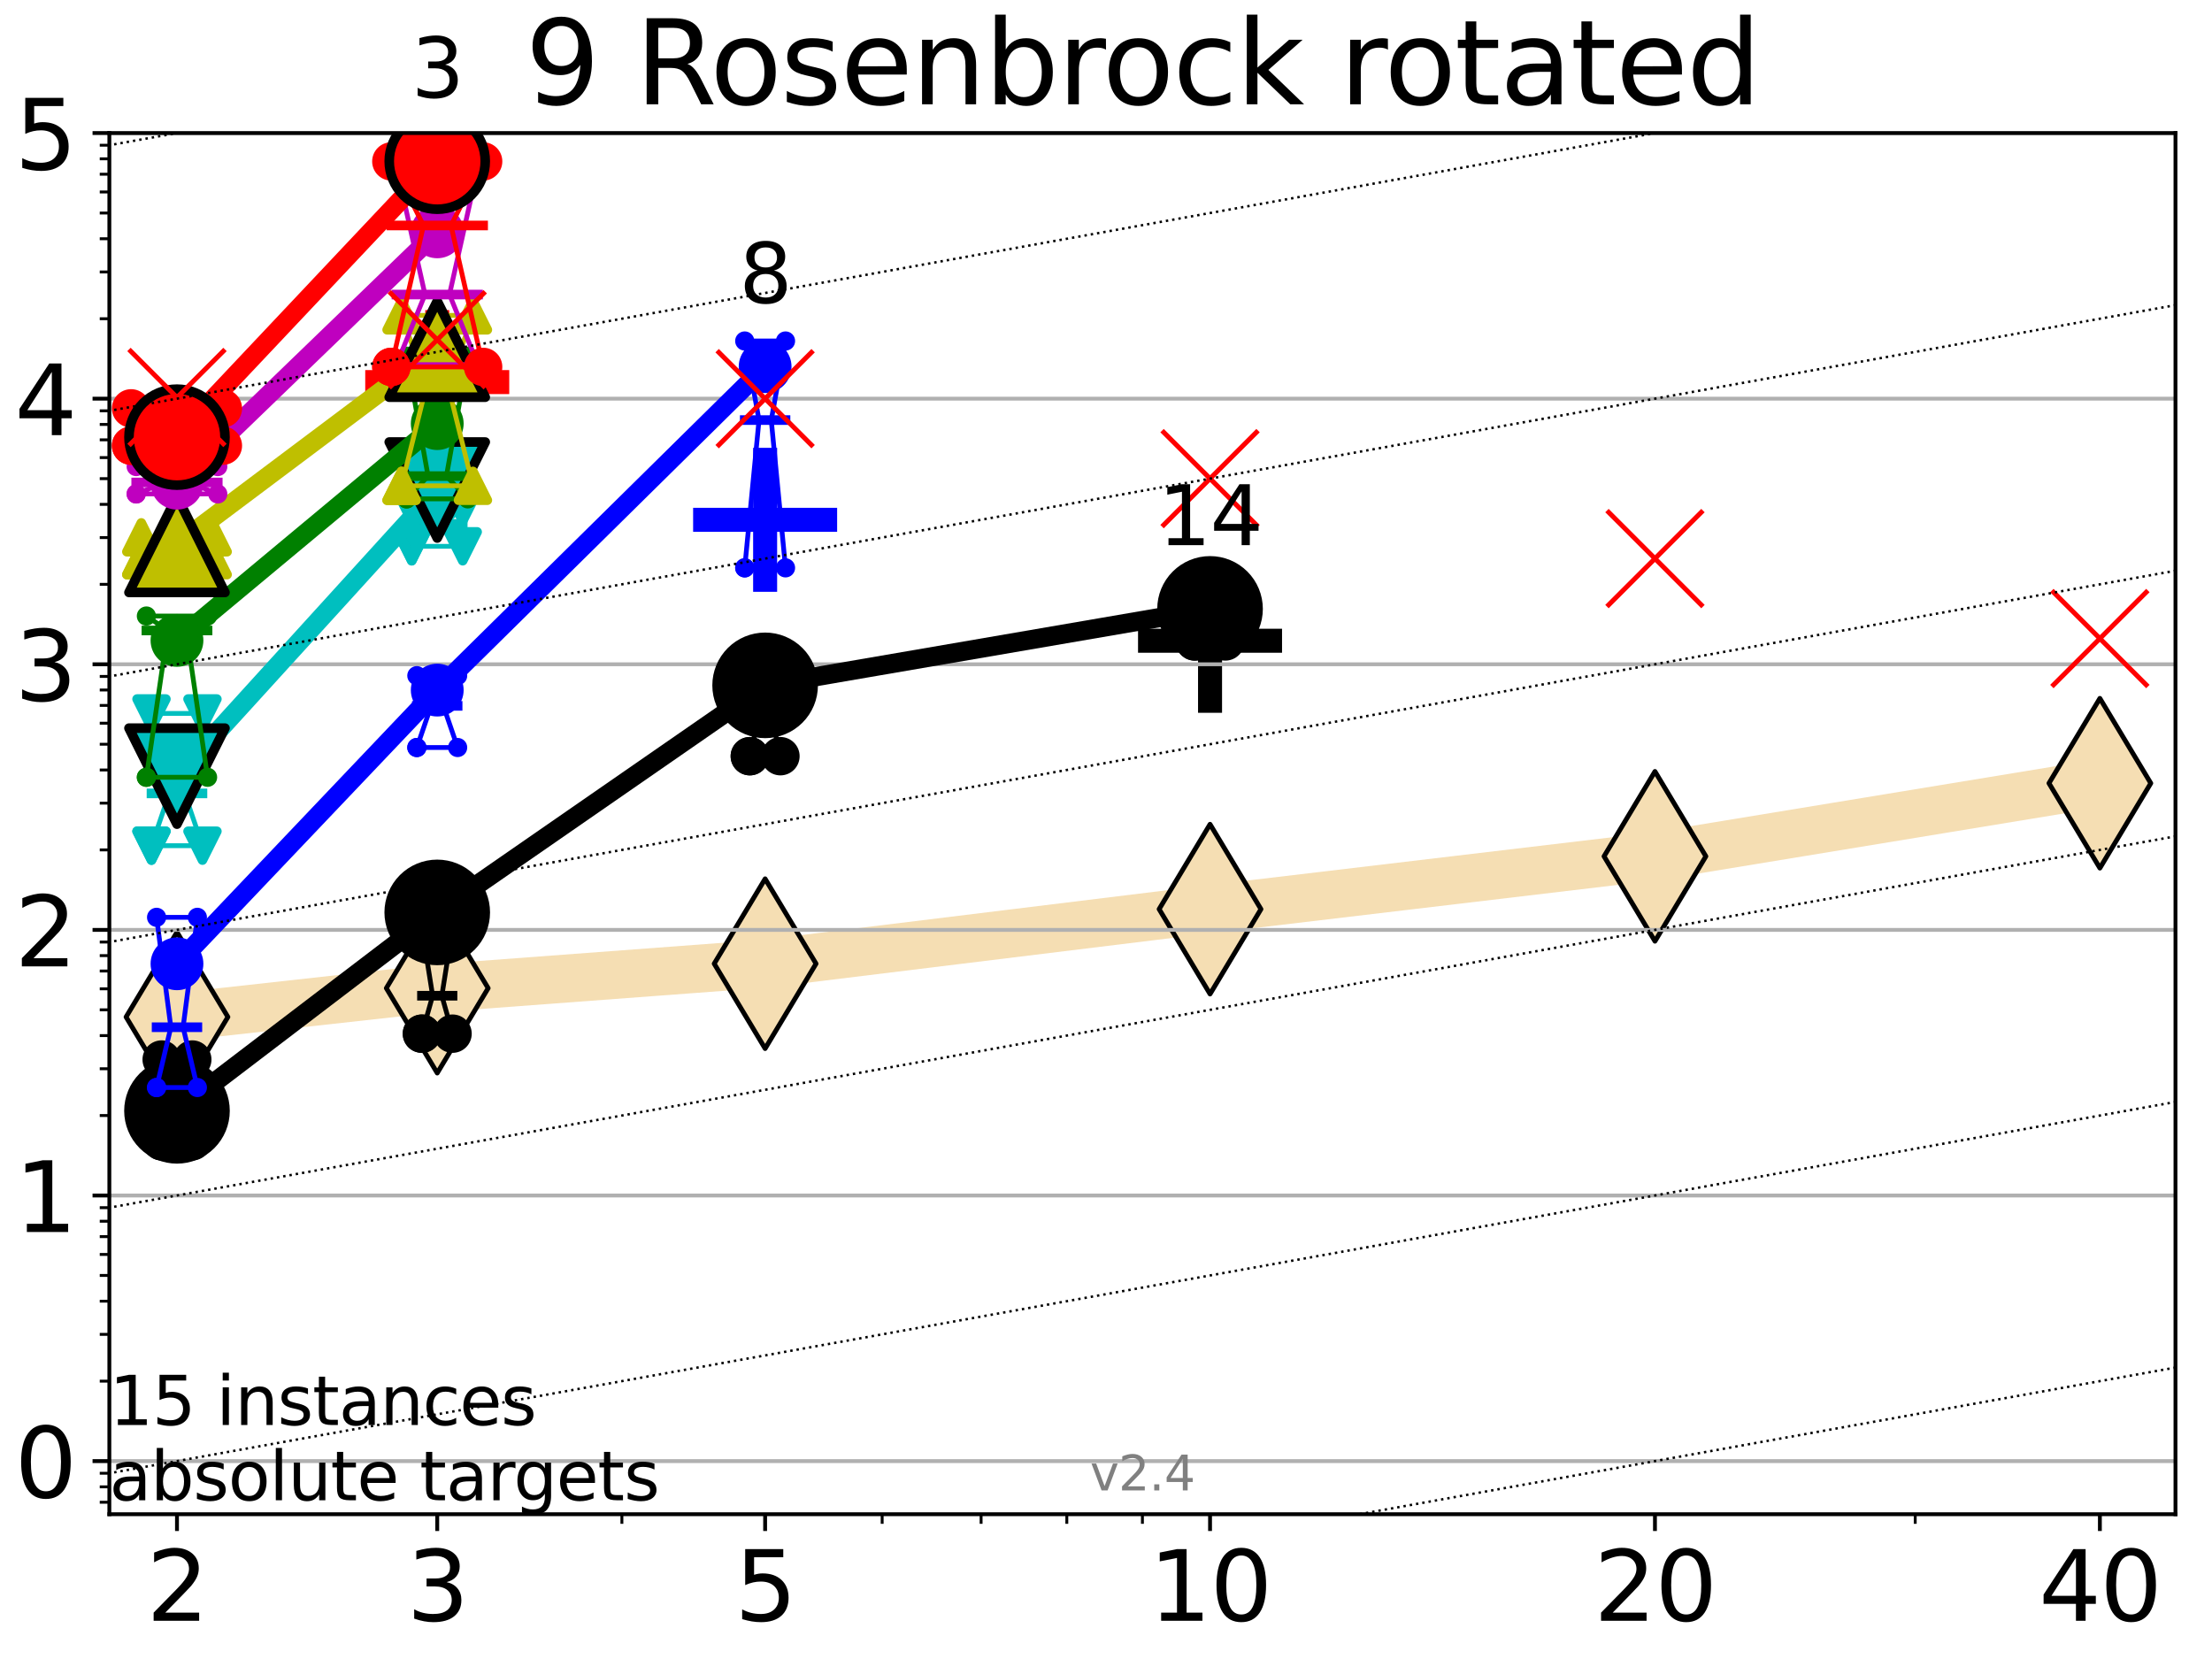 <?xml version="1.0" encoding="utf-8" standalone="no"?>
<!DOCTYPE svg PUBLIC "-//W3C//DTD SVG 1.1//EN"
  "http://www.w3.org/Graphics/SVG/1.1/DTD/svg11.dtd">
<svg height="345.6pt" version="1.1" viewBox="0 0 460.8 345.6" width="460.8pt" xmlns="http://www.w3.org/2000/svg" xmlns:xlink="http://www.w3.org/1999/xlink">
 <defs>
  <style type="text/css">*{stroke-linecap:butt;stroke-linejoin:round;}</style>
 </defs>
 <g id="figure_1">
  <g id="patch_1">
   <path d="M 0 345.6 
L 460.8 345.6 
L 460.8 0 
L 0 0 
z
" style="fill:#ffffff;"/>
  </g>
  <g id="axes_1">
   <g id="patch_2">
    <path d="M 22.78 315.44 
L 453.192 315.44 
L 453.192 27.72 
L 22.78 27.72 
z
" style="fill:#ffffff;"/>
   </g>
   <g id="line2d_1">
    <path clip-path="url(#p554cbdbba7)" d="M 36.868 211.855 
L 91.085 205.854 
L 159.39 200.754 
L 252.074 189.391 
L 344.758 178.39 
L 437.443 163.161 
" style="fill:none;stroke:#f5deb3;stroke-linecap:square;stroke-width:10;"/>
    <defs>
     <path d="M 0 17.678 
L 10.607 0 
L 0 -17.678 
L -10.607 0 
z
" id="m5c0e060136" style="stroke:#000000;stroke-linejoin:miter;"/>
    </defs>
    <g clip-path="url(#p554cbdbba7)">
     <use style="fill:#f5deb3;stroke:#000000;stroke-linejoin:miter;" x="36.868" xlink:href="#m5c0e060136" y="211.855"/>
     <use style="fill:#f5deb3;stroke:#000000;stroke-linejoin:miter;" x="91.085" xlink:href="#m5c0e060136" y="205.854"/>
     <use style="fill:#f5deb3;stroke:#000000;stroke-linejoin:miter;" x="159.39" xlink:href="#m5c0e060136" y="200.754"/>
     <use style="fill:#f5deb3;stroke:#000000;stroke-linejoin:miter;" x="252.074" xlink:href="#m5c0e060136" y="189.391"/>
     <use style="fill:#f5deb3;stroke:#000000;stroke-linejoin:miter;" x="344.758" xlink:href="#m5c0e060136" y="178.39"/>
     <use style="fill:#f5deb3;stroke:#000000;stroke-linejoin:miter;" x="437.443" xlink:href="#m5c0e060136" y="163.161"/>
    </g>
   </g>
   <g id="line2d_2">
    <defs>
     <path d="M -15 0 
L 15 0 
M 0 15 
L 0 -15 
" id="me50d195852" style="stroke:#000000;stroke-width:5;"/>
    </defs>
    <g clip-path="url(#p554cbdbba7)">
     <use style="stroke:#000000;stroke-width:5;" x="252.074" xlink:href="#me50d195852" y="133.483"/>
    </g>
   </g>
   <g id="line2d_3">
    <defs>
     <path d="M -15 0 
L 15 0 
M 0 15 
L 0 -15 
" id="m5013f0e00f" style="stroke:#0000ff;stroke-width:5;"/>
    </defs>
    <g clip-path="url(#p554cbdbba7)">
     <use style="fill:#0000ff;stroke:#0000ff;stroke-width:5;" x="159.39" xlink:href="#m5013f0e00f" y="108.291"/>
    </g>
   </g>
   <g id="line2d_4">
    <defs>
     <path d="M -15 0 
L 15 0 
M 0 15 
L 0 -15 
" id="medecda98ff" style="stroke:#ff0000;stroke-width:5;"/>
    </defs>
    <g clip-path="url(#p554cbdbba7)">
     <use style="fill:#ff0000;stroke:#ff0000;stroke-width:5;" x="91.085" xlink:href="#medecda98ff" y="79.595"/>
    </g>
   </g>
   <g id="matplotlib.axis_1">
    <g id="xtick_1">
     <g id="line2d_5">
      <defs>
       <path d="M 0 0 
L 0 3.5 
" id="m309995f224" style="stroke:#000000;stroke-width:0.8;"/>
      </defs>
      <g>
       <use style="stroke:#000000;stroke-width:0.8;" x="36.868" xlink:href="#m309995f224" y="315.44"/>
      </g>
     </g>
     <g id="text_1">
      <!-- 2 -->
      <g transform="translate(30.506 337.637)scale(0.2 -0.2)">
       <defs>
        <path d="M 1228 531 
L 3431 531 
L 3431 0 
L 469 0 
L 469 531 
Q 828 903 1448 1529 
Q 2069 2156 2228 2338 
Q 2531 2678 2651 2914 
Q 2772 3150 2772 3378 
Q 2772 3750 2511 3984 
Q 2250 4219 1831 4219 
Q 1534 4219 1204 4116 
Q 875 4013 500 3803 
L 500 4441 
Q 881 4594 1212 4672 
Q 1544 4750 1819 4750 
Q 2544 4750 2975 4387 
Q 3406 4025 3406 3419 
Q 3406 3131 3298 2873 
Q 3191 2616 2906 2266 
Q 2828 2175 2409 1742 
Q 1991 1309 1228 531 
z
" id="DejaVuSans-32" transform="scale(0.016)"/>
       </defs>
       <use xlink:href="#DejaVuSans-32"/>
      </g>
     </g>
    </g>
    <g id="xtick_2">
     <g id="line2d_6">
      <g>
       <use style="stroke:#000000;stroke-width:0.8;" x="91.085" xlink:href="#m309995f224" y="315.44"/>
      </g>
     </g>
     <g id="text_2">
      <!-- 3 -->
      <g transform="translate(84.723 337.637)scale(0.2 -0.2)">
       <defs>
        <path d="M 2597 2516 
Q 3050 2419 3304 2112 
Q 3559 1806 3559 1356 
Q 3559 666 3084 287 
Q 2609 -91 1734 -91 
Q 1441 -91 1130 -33 
Q 819 25 488 141 
L 488 750 
Q 750 597 1062 519 
Q 1375 441 1716 441 
Q 2309 441 2620 675 
Q 2931 909 2931 1356 
Q 2931 1769 2642 2001 
Q 2353 2234 1838 2234 
L 1294 2234 
L 1294 2753 
L 1863 2753 
Q 2328 2753 2575 2939 
Q 2822 3125 2822 3475 
Q 2822 3834 2567 4026 
Q 2313 4219 1838 4219 
Q 1578 4219 1281 4162 
Q 984 4106 628 3988 
L 628 4550 
Q 988 4650 1302 4700 
Q 1616 4750 1894 4750 
Q 2613 4750 3031 4423 
Q 3450 4097 3450 3541 
Q 3450 3153 3228 2886 
Q 3006 2619 2597 2516 
z
" id="DejaVuSans-33" transform="scale(0.016)"/>
       </defs>
       <use xlink:href="#DejaVuSans-33"/>
      </g>
     </g>
    </g>
    <g id="xtick_3">
     <g id="line2d_7">
      <g>
       <use style="stroke:#000000;stroke-width:0.8;" x="159.39" xlink:href="#m309995f224" y="315.44"/>
      </g>
     </g>
     <g id="text_3">
      <!-- 5 -->
      <g transform="translate(153.028 337.637)scale(0.2 -0.2)">
       <defs>
        <path d="M 691 4666 
L 3169 4666 
L 3169 4134 
L 1269 4134 
L 1269 2991 
Q 1406 3038 1543 3061 
Q 1681 3084 1819 3084 
Q 2600 3084 3056 2656 
Q 3513 2228 3513 1497 
Q 3513 744 3044 326 
Q 2575 -91 1722 -91 
Q 1428 -91 1123 -41 
Q 819 9 494 109 
L 494 744 
Q 775 591 1075 516 
Q 1375 441 1709 441 
Q 2250 441 2565 725 
Q 2881 1009 2881 1497 
Q 2881 1984 2565 2268 
Q 2250 2553 1709 2553 
Q 1456 2553 1204 2497 
Q 953 2441 691 2322 
L 691 4666 
z
" id="DejaVuSans-35" transform="scale(0.016)"/>
       </defs>
       <use xlink:href="#DejaVuSans-35"/>
      </g>
     </g>
    </g>
    <g id="xtick_4">
     <g id="line2d_8">
      <g>
       <use style="stroke:#000000;stroke-width:0.8;" x="252.074" xlink:href="#m309995f224" y="315.44"/>
      </g>
     </g>
     <g id="text_4">
      <!-- 10 -->
      <g transform="translate(239.349 337.637)scale(0.2 -0.2)">
       <defs>
        <path d="M 794 531 
L 1825 531 
L 1825 4091 
L 703 3866 
L 703 4441 
L 1819 4666 
L 2450 4666 
L 2450 531 
L 3481 531 
L 3481 0 
L 794 0 
L 794 531 
z
" id="DejaVuSans-31" transform="scale(0.016)"/>
        <path d="M 2034 4250 
Q 1547 4250 1301 3770 
Q 1056 3291 1056 2328 
Q 1056 1369 1301 889 
Q 1547 409 2034 409 
Q 2525 409 2770 889 
Q 3016 1369 3016 2328 
Q 3016 3291 2770 3770 
Q 2525 4250 2034 4250 
z
M 2034 4750 
Q 2819 4750 3233 4129 
Q 3647 3509 3647 2328 
Q 3647 1150 3233 529 
Q 2819 -91 2034 -91 
Q 1250 -91 836 529 
Q 422 1150 422 2328 
Q 422 3509 836 4129 
Q 1250 4750 2034 4750 
z
" id="DejaVuSans-30" transform="scale(0.016)"/>
       </defs>
       <use xlink:href="#DejaVuSans-31"/>
       <use x="63.623" xlink:href="#DejaVuSans-30"/>
      </g>
     </g>
    </g>
    <g id="xtick_5">
     <g id="line2d_9">
      <g>
       <use style="stroke:#000000;stroke-width:0.8;" x="344.758" xlink:href="#m309995f224" y="315.44"/>
      </g>
     </g>
     <g id="text_5">
      <!-- 20 -->
      <g transform="translate(332.033 337.637)scale(0.2 -0.2)">
       <use xlink:href="#DejaVuSans-32"/>
       <use x="63.623" xlink:href="#DejaVuSans-30"/>
      </g>
     </g>
    </g>
    <g id="xtick_6">
     <g id="line2d_10">
      <g>
       <use style="stroke:#000000;stroke-width:0.8;" x="437.443" xlink:href="#m309995f224" y="315.44"/>
      </g>
     </g>
     <g id="text_6">
      <!-- 40 -->
      <g transform="translate(424.718 337.637)scale(0.2 -0.2)">
       <defs>
        <path d="M 2419 4116 
L 825 1625 
L 2419 1625 
L 2419 4116 
z
M 2253 4666 
L 3047 4666 
L 3047 1625 
L 3713 1625 
L 3713 1100 
L 3047 1100 
L 3047 0 
L 2419 0 
L 2419 1100 
L 313 1100 
L 313 1709 
L 2253 4666 
z
" id="DejaVuSans-34" transform="scale(0.016)"/>
       </defs>
       <use xlink:href="#DejaVuSans-34"/>
       <use x="63.623" xlink:href="#DejaVuSans-30"/>
      </g>
     </g>
    </g>
    <g id="xtick_7">
     <g id="line2d_11">
      <defs>
       <path d="M 0 0 
L 0 2 
" id="m357316a3e3" style="stroke:#000000;stroke-width:0.6;"/>
      </defs>
      <g>
       <use style="stroke:#000000;stroke-width:0.6;" x="129.552" xlink:href="#m357316a3e3" y="315.44"/>
      </g>
     </g>
    </g>
    <g id="xtick_8">
     <g id="line2d_12">
      <g>
       <use style="stroke:#000000;stroke-width:0.6;" x="183.769" xlink:href="#m357316a3e3" y="315.44"/>
      </g>
     </g>
    </g>
    <g id="xtick_9">
     <g id="line2d_13">
      <g>
       <use style="stroke:#000000;stroke-width:0.6;" x="204.381" xlink:href="#m357316a3e3" y="315.44"/>
      </g>
     </g>
    </g>
    <g id="xtick_10">
     <g id="line2d_14">
      <g>
       <use style="stroke:#000000;stroke-width:0.6;" x="222.237" xlink:href="#m357316a3e3" y="315.44"/>
      </g>
     </g>
    </g>
    <g id="xtick_11">
     <g id="line2d_15">
      <g>
       <use style="stroke:#000000;stroke-width:0.6;" x="237.986" xlink:href="#m357316a3e3" y="315.44"/>
      </g>
     </g>
    </g>
    <g id="xtick_12">
     <g id="line2d_16">
      <g>
       <use style="stroke:#000000;stroke-width:0.6;" x="398.975" xlink:href="#m357316a3e3" y="315.44"/>
      </g>
     </g>
    </g>
   </g>
   <g id="matplotlib.axis_2">
    <g id="ytick_1">
     <g id="line2d_17">
      <path clip-path="url(#p554cbdbba7)" d="M 22.78 304.374 
L 453.192 304.374 
" style="fill:none;stroke:#b0b0b0;stroke-linecap:square;stroke-width:0.8;"/>
     </g>
     <g id="line2d_18">
      <defs>
       <path d="M 0 0 
L -3.5 0 
" id="me333024b15" style="stroke:#000000;stroke-width:0.8;"/>
      </defs>
      <g>
       <use style="stroke:#000000;stroke-width:0.8;" x="22.78" xlink:href="#me333024b15" y="304.374"/>
      </g>
     </g>
     <g id="text_7">
      <!-- 0 -->
      <g transform="translate(3.055 311.972)scale(0.2 -0.2)">
       <use xlink:href="#DejaVuSans-30"/>
      </g>
     </g>
    </g>
    <g id="ytick_2">
     <g id="line2d_19">
      <path clip-path="url(#p554cbdbba7)" d="M 22.78 249.043 
L 453.192 249.043 
" style="fill:none;stroke:#b0b0b0;stroke-linecap:square;stroke-width:0.8;"/>
     </g>
     <g id="line2d_20">
      <g>
       <use style="stroke:#000000;stroke-width:0.8;" x="22.78" xlink:href="#me333024b15" y="249.043"/>
      </g>
     </g>
     <g id="text_8">
      <!-- 1 -->
      <g transform="translate(3.055 256.642)scale(0.2 -0.2)">
       <use xlink:href="#DejaVuSans-31"/>
      </g>
     </g>
    </g>
    <g id="ytick_3">
     <g id="line2d_21">
      <path clip-path="url(#p554cbdbba7)" d="M 22.78 193.712 
L 453.192 193.712 
" style="fill:none;stroke:#b0b0b0;stroke-linecap:square;stroke-width:0.8;"/>
     </g>
     <g id="line2d_22">
      <g>
       <use style="stroke:#000000;stroke-width:0.8;" x="22.78" xlink:href="#me333024b15" y="193.712"/>
      </g>
     </g>
     <g id="text_9">
      <!-- 2 -->
      <g transform="translate(3.055 201.311)scale(0.2 -0.2)">
       <use xlink:href="#DejaVuSans-32"/>
      </g>
     </g>
    </g>
    <g id="ytick_4">
     <g id="line2d_23">
      <path clip-path="url(#p554cbdbba7)" d="M 22.78 138.382 
L 453.192 138.382 
" style="fill:none;stroke:#b0b0b0;stroke-linecap:square;stroke-width:0.8;"/>
     </g>
     <g id="line2d_24">
      <g>
       <use style="stroke:#000000;stroke-width:0.8;" x="22.78" xlink:href="#me333024b15" y="138.382"/>
      </g>
     </g>
     <g id="text_10">
      <!-- 3 -->
      <g transform="translate(3.055 145.98)scale(0.2 -0.2)">
       <use xlink:href="#DejaVuSans-33"/>
      </g>
     </g>
    </g>
    <g id="ytick_5">
     <g id="line2d_25">
      <path clip-path="url(#p554cbdbba7)" d="M 22.78 83.051 
L 453.192 83.051 
" style="fill:none;stroke:#b0b0b0;stroke-linecap:square;stroke-width:0.8;"/>
     </g>
     <g id="line2d_26">
      <g>
       <use style="stroke:#000000;stroke-width:0.8;" x="22.78" xlink:href="#me333024b15" y="83.051"/>
      </g>
     </g>
     <g id="text_11">
      <!-- 4 -->
      <g transform="translate(3.055 90.649)scale(0.2 -0.2)">
       <use xlink:href="#DejaVuSans-34"/>
      </g>
     </g>
    </g>
    <g id="ytick_6">
     <g id="line2d_27">
      <path clip-path="url(#p554cbdbba7)" d="M 22.78 27.72 
L 453.192 27.72 
" style="fill:none;stroke:#b0b0b0;stroke-linecap:square;stroke-width:0.8;"/>
     </g>
     <g id="line2d_28">
      <g>
       <use style="stroke:#000000;stroke-width:0.8;" x="22.78" xlink:href="#me333024b15" y="27.72"/>
      </g>
     </g>
     <g id="text_12">
      <!-- 5 -->
      <g transform="translate(3.055 35.318)scale(0.2 -0.2)">
       <use xlink:href="#DejaVuSans-35"/>
      </g>
     </g>
    </g>
    <g id="ytick_7">
     <g id="line2d_29">
      <defs>
       <path d="M 0 0 
L -2 0 
" id="mb3896952c6" style="stroke:#000000;stroke-width:0.6;"/>
      </defs>
      <g>
       <use style="stroke:#000000;stroke-width:0.6;" x="22.78" xlink:href="#mb3896952c6" y="312.945"/>
      </g>
     </g>
    </g>
    <g id="ytick_8">
     <g id="line2d_30">
      <g>
       <use style="stroke:#000000;stroke-width:0.6;" x="22.78" xlink:href="#mb3896952c6" y="309.736"/>
      </g>
     </g>
    </g>
    <g id="ytick_9">
     <g id="line2d_31">
      <g>
       <use style="stroke:#000000;stroke-width:0.6;" x="22.78" xlink:href="#mb3896952c6" y="306.906"/>
      </g>
     </g>
    </g>
    <g id="ytick_10">
     <g id="line2d_32">
      <g>
       <use style="stroke:#000000;stroke-width:0.6;" x="22.78" xlink:href="#mb3896952c6" y="287.718"/>
      </g>
     </g>
    </g>
    <g id="ytick_11">
     <g id="line2d_33">
      <g>
       <use style="stroke:#000000;stroke-width:0.6;" x="22.78" xlink:href="#mb3896952c6" y="277.974"/>
      </g>
     </g>
    </g>
    <g id="ytick_12">
     <g id="line2d_34">
      <g>
       <use style="stroke:#000000;stroke-width:0.6;" x="22.78" xlink:href="#mb3896952c6" y="271.061"/>
      </g>
     </g>
    </g>
    <g id="ytick_13">
     <g id="line2d_35">
      <g>
       <use style="stroke:#000000;stroke-width:0.6;" x="22.78" xlink:href="#mb3896952c6" y="265.699"/>
      </g>
     </g>
    </g>
    <g id="ytick_14">
     <g id="line2d_36">
      <g>
       <use style="stroke:#000000;stroke-width:0.6;" x="22.78" xlink:href="#mb3896952c6" y="261.318"/>
      </g>
     </g>
    </g>
    <g id="ytick_15">
     <g id="line2d_37">
      <g>
       <use style="stroke:#000000;stroke-width:0.6;" x="22.78" xlink:href="#mb3896952c6" y="257.614"/>
      </g>
     </g>
    </g>
    <g id="ytick_16">
     <g id="line2d_38">
      <g>
       <use style="stroke:#000000;stroke-width:0.6;" x="22.78" xlink:href="#mb3896952c6" y="254.405"/>
      </g>
     </g>
    </g>
    <g id="ytick_17">
     <g id="line2d_39">
      <g>
       <use style="stroke:#000000;stroke-width:0.6;" x="22.78" xlink:href="#mb3896952c6" y="251.575"/>
      </g>
     </g>
    </g>
    <g id="ytick_18">
     <g id="line2d_40">
      <g>
       <use style="stroke:#000000;stroke-width:0.6;" x="22.78" xlink:href="#mb3896952c6" y="232.387"/>
      </g>
     </g>
    </g>
    <g id="ytick_19">
     <g id="line2d_41">
      <g>
       <use style="stroke:#000000;stroke-width:0.6;" x="22.78" xlink:href="#mb3896952c6" y="222.644"/>
      </g>
     </g>
    </g>
    <g id="ytick_20">
     <g id="line2d_42">
      <g>
       <use style="stroke:#000000;stroke-width:0.6;" x="22.78" xlink:href="#mb3896952c6" y="215.731"/>
      </g>
     </g>
    </g>
    <g id="ytick_21">
     <g id="line2d_43">
      <g>
       <use style="stroke:#000000;stroke-width:0.6;" x="22.78" xlink:href="#mb3896952c6" y="210.369"/>
      </g>
     </g>
    </g>
    <g id="ytick_22">
     <g id="line2d_44">
      <g>
       <use style="stroke:#000000;stroke-width:0.6;" x="22.78" xlink:href="#mb3896952c6" y="205.987"/>
      </g>
     </g>
    </g>
    <g id="ytick_23">
     <g id="line2d_45">
      <g>
       <use style="stroke:#000000;stroke-width:0.6;" x="22.78" xlink:href="#mb3896952c6" y="202.283"/>
      </g>
     </g>
    </g>
    <g id="ytick_24">
     <g id="line2d_46">
      <g>
       <use style="stroke:#000000;stroke-width:0.6;" x="22.78" xlink:href="#mb3896952c6" y="199.074"/>
      </g>
     </g>
    </g>
    <g id="ytick_25">
     <g id="line2d_47">
      <g>
       <use style="stroke:#000000;stroke-width:0.6;" x="22.78" xlink:href="#mb3896952c6" y="196.244"/>
      </g>
     </g>
    </g>
    <g id="ytick_26">
     <g id="line2d_48">
      <g>
       <use style="stroke:#000000;stroke-width:0.6;" x="22.78" xlink:href="#mb3896952c6" y="177.056"/>
      </g>
     </g>
    </g>
    <g id="ytick_27">
     <g id="line2d_49">
      <g>
       <use style="stroke:#000000;stroke-width:0.6;" x="22.78" xlink:href="#mb3896952c6" y="167.313"/>
      </g>
     </g>
    </g>
    <g id="ytick_28">
     <g id="line2d_50">
      <g>
       <use style="stroke:#000000;stroke-width:0.6;" x="22.78" xlink:href="#mb3896952c6" y="160.4"/>
      </g>
     </g>
    </g>
    <g id="ytick_29">
     <g id="line2d_51">
      <g>
       <use style="stroke:#000000;stroke-width:0.6;" x="22.78" xlink:href="#mb3896952c6" y="155.038"/>
      </g>
     </g>
    </g>
    <g id="ytick_30">
     <g id="line2d_52">
      <g>
       <use style="stroke:#000000;stroke-width:0.6;" x="22.78" xlink:href="#mb3896952c6" y="150.657"/>
      </g>
     </g>
    </g>
    <g id="ytick_31">
     <g id="line2d_53">
      <g>
       <use style="stroke:#000000;stroke-width:0.6;" x="22.78" xlink:href="#mb3896952c6" y="146.952"/>
      </g>
     </g>
    </g>
    <g id="ytick_32">
     <g id="line2d_54">
      <g>
       <use style="stroke:#000000;stroke-width:0.6;" x="22.78" xlink:href="#mb3896952c6" y="143.744"/>
      </g>
     </g>
    </g>
    <g id="ytick_33">
     <g id="line2d_55">
      <g>
       <use style="stroke:#000000;stroke-width:0.6;" x="22.78" xlink:href="#mb3896952c6" y="140.913"/>
      </g>
     </g>
    </g>
    <g id="ytick_34">
     <g id="line2d_56">
      <g>
       <use style="stroke:#000000;stroke-width:0.6;" x="22.78" xlink:href="#mb3896952c6" y="121.725"/>
      </g>
     </g>
    </g>
    <g id="ytick_35">
     <g id="line2d_57">
      <g>
       <use style="stroke:#000000;stroke-width:0.6;" x="22.78" xlink:href="#mb3896952c6" y="111.982"/>
      </g>
     </g>
    </g>
    <g id="ytick_36">
     <g id="line2d_58">
      <g>
       <use style="stroke:#000000;stroke-width:0.6;" x="22.78" xlink:href="#mb3896952c6" y="105.069"/>
      </g>
     </g>
    </g>
    <g id="ytick_37">
     <g id="line2d_59">
      <g>
       <use style="stroke:#000000;stroke-width:0.6;" x="22.78" xlink:href="#mb3896952c6" y="99.707"/>
      </g>
     </g>
    </g>
    <g id="ytick_38">
     <g id="line2d_60">
      <g>
       <use style="stroke:#000000;stroke-width:0.6;" x="22.78" xlink:href="#mb3896952c6" y="95.326"/>
      </g>
     </g>
    </g>
    <g id="ytick_39">
     <g id="line2d_61">
      <g>
       <use style="stroke:#000000;stroke-width:0.6;" x="22.78" xlink:href="#mb3896952c6" y="91.622"/>
      </g>
     </g>
    </g>
    <g id="ytick_40">
     <g id="line2d_62">
      <g>
       <use style="stroke:#000000;stroke-width:0.6;" x="22.78" xlink:href="#mb3896952c6" y="88.413"/>
      </g>
     </g>
    </g>
    <g id="ytick_41">
     <g id="line2d_63">
      <g>
       <use style="stroke:#000000;stroke-width:0.6;" x="22.78" xlink:href="#mb3896952c6" y="85.583"/>
      </g>
     </g>
    </g>
    <g id="ytick_42">
     <g id="line2d_64">
      <g>
       <use style="stroke:#000000;stroke-width:0.6;" x="22.78" xlink:href="#mb3896952c6" y="66.395"/>
      </g>
     </g>
    </g>
    <g id="ytick_43">
     <g id="line2d_65">
      <g>
       <use style="stroke:#000000;stroke-width:0.6;" x="22.78" xlink:href="#mb3896952c6" y="56.651"/>
      </g>
     </g>
    </g>
    <g id="ytick_44">
     <g id="line2d_66">
      <g>
       <use style="stroke:#000000;stroke-width:0.6;" x="22.78" xlink:href="#mb3896952c6" y="49.738"/>
      </g>
     </g>
    </g>
    <g id="ytick_45">
     <g id="line2d_67">
      <g>
       <use style="stroke:#000000;stroke-width:0.6;" x="22.78" xlink:href="#mb3896952c6" y="44.376"/>
      </g>
     </g>
    </g>
    <g id="ytick_46">
     <g id="line2d_68">
      <g>
       <use style="stroke:#000000;stroke-width:0.6;" x="22.78" xlink:href="#mb3896952c6" y="39.995"/>
      </g>
     </g>
    </g>
    <g id="ytick_47">
     <g id="line2d_69">
      <g>
       <use style="stroke:#000000;stroke-width:0.6;" x="22.78" xlink:href="#mb3896952c6" y="36.291"/>
      </g>
     </g>
    </g>
    <g id="ytick_48">
     <g id="line2d_70">
      <g>
       <use style="stroke:#000000;stroke-width:0.6;" x="22.78" xlink:href="#mb3896952c6" y="33.082"/>
      </g>
     </g>
    </g>
    <g id="ytick_49">
     <g id="line2d_71">
      <g>
       <use style="stroke:#000000;stroke-width:0.6;" x="22.78" xlink:href="#mb3896952c6" y="30.252"/>
      </g>
     </g>
    </g>
   </g>
   <g id="line2d_72">
    <path clip-path="url(#p554cbdbba7)" d="M 33.682 237.749 
L 35.912 228.769 
L 33.682 220.72 
L 40.054 220.72 
L 37.824 228.769 
L 40.054 237.749 
L 33.682 237.749 
" style="fill:none;stroke:#000000;stroke-linecap:square;"/>
   </g>
   <g id="line2d_73">
    <path clip-path="url(#p554cbdbba7)" d="M 33.682 237.749 
L 40.054 237.749 
L 40.054 220.72 
L 33.682 220.72 
L 33.682 237.749 
" style="fill:none;"/>
    <defs>
     <path d="M 0 3 
C 0.796 3 1.559 2.684 2.121 2.121 
C 2.684 1.559 3 0.796 3 0 
C 3 -0.796 2.684 -1.559 2.121 -2.121 
C 1.559 -2.684 0.796 -3 0 -3 
C -0.796 -3 -1.559 -2.684 -2.121 -2.121 
C -2.684 -1.559 -3 -0.796 -3 0 
C -3 0.796 -2.684 1.559 -2.121 2.121 
C -1.559 2.684 -0.796 3 0 3 
z
" id="m08d9f9bc67" style="stroke:#000000;stroke-width:2;"/>
    </defs>
    <g clip-path="url(#p554cbdbba7)">
     <use style="stroke:#000000;stroke-width:2;" x="33.682" xlink:href="#m08d9f9bc67" y="237.749"/>
     <use style="stroke:#000000;stroke-width:2;" x="40.054" xlink:href="#m08d9f9bc67" y="237.749"/>
     <use style="stroke:#000000;stroke-width:2;" x="40.054" xlink:href="#m08d9f9bc67" y="220.72"/>
     <use style="stroke:#000000;stroke-width:2;" x="33.682" xlink:href="#m08d9f9bc67" y="220.72"/>
     <use style="stroke:#000000;stroke-width:2;" x="33.682" xlink:href="#m08d9f9bc67" y="237.749"/>
    </g>
   </g>
   <g id="line2d_74">
    <path clip-path="url(#p554cbdbba7)" d="M 33.682 228.769 
L 40.054 228.769 
" style="fill:none;stroke:#000000;stroke-linecap:square;stroke-width:2;"/>
   </g>
   <g id="line2d_75">
    <path clip-path="url(#p554cbdbba7)" d="M 87.899 215.333 
L 90.129 207.432 
L 87.899 193.394 
L 94.271 193.394 
L 92.041 207.432 
L 94.271 215.333 
L 87.899 215.333 
" style="fill:none;stroke:#000000;stroke-linecap:square;"/>
   </g>
   <g id="line2d_76">
    <path clip-path="url(#p554cbdbba7)" d="M 87.899 215.333 
L 94.271 215.333 
L 94.271 193.394 
L 87.899 193.394 
L 87.899 215.333 
" style="fill:none;"/>
    <g clip-path="url(#p554cbdbba7)">
     <use style="stroke:#000000;stroke-width:2;" x="87.899" xlink:href="#m08d9f9bc67" y="215.333"/>
     <use style="stroke:#000000;stroke-width:2;" x="94.271" xlink:href="#m08d9f9bc67" y="215.333"/>
     <use style="stroke:#000000;stroke-width:2;" x="94.271" xlink:href="#m08d9f9bc67" y="193.394"/>
     <use style="stroke:#000000;stroke-width:2;" x="87.899" xlink:href="#m08d9f9bc67" y="193.394"/>
     <use style="stroke:#000000;stroke-width:2;" x="87.899" xlink:href="#m08d9f9bc67" y="215.333"/>
    </g>
   </g>
   <g id="line2d_77">
    <path clip-path="url(#p554cbdbba7)" d="M 87.899 207.432 
L 94.271 207.432 
" style="fill:none;stroke:#000000;stroke-linecap:square;stroke-width:2;"/>
   </g>
   <g id="line2d_78">
    <path clip-path="url(#p554cbdbba7)" d="M 156.204 157.527 
L 158.434 147.603 
L 156.204 139.173 
L 162.576 139.173 
L 160.346 147.603 
L 162.576 157.527 
L 156.204 157.527 
" style="fill:none;stroke:#000000;stroke-linecap:square;"/>
   </g>
   <g id="line2d_79">
    <path clip-path="url(#p554cbdbba7)" d="M 156.204 157.527 
L 162.576 157.527 
L 162.576 139.173 
L 156.204 139.173 
L 156.204 157.527 
" style="fill:none;"/>
    <g clip-path="url(#p554cbdbba7)">
     <use style="stroke:#000000;stroke-width:2;" x="156.204" xlink:href="#m08d9f9bc67" y="157.527"/>
     <use style="stroke:#000000;stroke-width:2;" x="162.576" xlink:href="#m08d9f9bc67" y="157.527"/>
     <use style="stroke:#000000;stroke-width:2;" x="162.576" xlink:href="#m08d9f9bc67" y="139.173"/>
     <use style="stroke:#000000;stroke-width:2;" x="156.204" xlink:href="#m08d9f9bc67" y="139.173"/>
     <use style="stroke:#000000;stroke-width:2;" x="156.204" xlink:href="#m08d9f9bc67" y="157.527"/>
    </g>
   </g>
   <g id="line2d_80">
    <path clip-path="url(#p554cbdbba7)" d="M 156.204 147.603 
L 162.576 147.603 
" style="fill:none;stroke:#000000;stroke-linecap:square;stroke-width:2;"/>
   </g>
   <g id="line2d_81">
    <path clip-path="url(#p554cbdbba7)" d="M 248.888 133.621 
L 251.118 132.817 
L 248.888 131.265 
L 255.26 131.265 
L 253.03 132.817 
L 255.26 133.621 
L 248.888 133.621 
" style="fill:none;stroke:#000000;stroke-linecap:square;"/>
   </g>
   <g id="line2d_82">
    <path clip-path="url(#p554cbdbba7)" d="M 248.888 133.621 
L 255.26 133.621 
L 255.26 131.265 
L 248.888 131.265 
L 248.888 133.621 
" style="fill:none;"/>
    <g clip-path="url(#p554cbdbba7)">
     <use style="stroke:#000000;stroke-width:2;" x="248.888" xlink:href="#m08d9f9bc67" y="133.621"/>
     <use style="stroke:#000000;stroke-width:2;" x="255.26" xlink:href="#m08d9f9bc67" y="133.621"/>
     <use style="stroke:#000000;stroke-width:2;" x="255.26" xlink:href="#m08d9f9bc67" y="131.265"/>
     <use style="stroke:#000000;stroke-width:2;" x="248.888" xlink:href="#m08d9f9bc67" y="131.265"/>
     <use style="stroke:#000000;stroke-width:2;" x="248.888" xlink:href="#m08d9f9bc67" y="133.621"/>
    </g>
   </g>
   <g id="line2d_83">
    <path clip-path="url(#p554cbdbba7)" d="M 248.888 132.817 
L 255.26 132.817 
" style="fill:none;stroke:#000000;stroke-linecap:square;stroke-width:2;"/>
   </g>
   <g id="line2d_84">
    <path clip-path="url(#p554cbdbba7)" d="M 36.868 231.406 
L 91.085 190.072 
" style="fill:none;stroke:#000000;stroke-linecap:square;stroke-width:4;"/>
   </g>
   <g id="line2d_85">
    <path clip-path="url(#p554cbdbba7)" d="M 91.085 190.072 
L 159.39 142.772 
" style="fill:none;stroke:#000000;stroke-linecap:square;stroke-width:4;"/>
   </g>
   <g id="line2d_86">
    <path clip-path="url(#p554cbdbba7)" d="M 159.39 142.772 
L 252.074 126.844 
" style="fill:none;stroke:#000000;stroke-linecap:square;stroke-width:4;"/>
   </g>
   <g id="line2d_87">
    <path clip-path="url(#p554cbdbba7)" d="M 36.868 231.406 
L 91.085 190.072 
L 159.39 142.772 
L 252.074 126.844 
" style="fill:none;"/>
    <defs>
     <path d="M 0 10 
C 2.652 10 5.196 8.946 7.071 7.071 
C 8.946 5.196 10 2.652 10 0 
C 10 -2.652 8.946 -5.196 7.071 -7.071 
C 5.196 -8.946 2.652 -10 0 -10 
C -2.652 -10 -5.196 -8.946 -7.071 -7.071 
C -8.946 -5.196 -10 -2.652 -10 0 
C -10 2.652 -8.946 5.196 -7.071 7.071 
C -5.196 8.946 -2.652 10 0 10 
z
" id="ma77e4ad0c4" style="stroke:#000000;stroke-width:2;"/>
    </defs>
    <g clip-path="url(#p554cbdbba7)">
     <use style="stroke:#000000;stroke-width:2;" x="36.868" xlink:href="#ma77e4ad0c4" y="231.406"/>
     <use style="stroke:#000000;stroke-width:2;" x="91.085" xlink:href="#ma77e4ad0c4" y="190.072"/>
     <use style="stroke:#000000;stroke-width:2;" x="159.39" xlink:href="#ma77e4ad0c4" y="142.772"/>
     <use style="stroke:#000000;stroke-width:2;" x="252.074" xlink:href="#ma77e4ad0c4" y="126.844"/>
    </g>
   </g>
   <g id="line2d_88">
    <path clip-path="url(#p554cbdbba7)" d="M 32.62 226.549 
L 35.594 213.993 
L 32.62 191.097 
L 41.116 191.097 
L 38.143 213.993 
L 41.116 226.549 
L 32.62 226.549 
" style="fill:none;stroke:#0000ff;stroke-linecap:square;"/>
   </g>
   <g id="line2d_89">
    <path clip-path="url(#p554cbdbba7)" d="M 32.62 226.549 
L 41.116 226.549 
L 41.116 191.097 
L 32.62 191.097 
L 32.62 226.549 
" style="fill:none;"/>
    <defs>
     <path d="M 0 1.5 
C 0.398 1.5 0.779 1.342 1.061 1.061 
C 1.342 0.779 1.5 0.398 1.5 0 
C 1.5 -0.398 1.342 -0.779 1.061 -1.061 
C 0.779 -1.342 0.398 -1.5 0 -1.5 
C -0.398 -1.5 -0.779 -1.342 -1.061 -1.061 
C -1.342 -0.779 -1.5 -0.398 -1.5 0 
C -1.5 0.398 -1.342 0.779 -1.061 1.061 
C -0.779 1.342 -0.398 1.5 0 1.5 
z
" id="m874f2c46e9" style="stroke:#0000ff;"/>
    </defs>
    <g clip-path="url(#p554cbdbba7)">
     <use style="fill:#0000ff;stroke:#0000ff;" x="32.62" xlink:href="#m874f2c46e9" y="226.549"/>
     <use style="fill:#0000ff;stroke:#0000ff;" x="41.116" xlink:href="#m874f2c46e9" y="226.549"/>
     <use style="fill:#0000ff;stroke:#0000ff;" x="41.116" xlink:href="#m874f2c46e9" y="191.097"/>
     <use style="fill:#0000ff;stroke:#0000ff;" x="32.62" xlink:href="#m874f2c46e9" y="191.097"/>
     <use style="fill:#0000ff;stroke:#0000ff;" x="32.62" xlink:href="#m874f2c46e9" y="226.549"/>
    </g>
   </g>
   <g id="line2d_90">
    <path clip-path="url(#p554cbdbba7)" d="M 32.62 213.993 
L 41.116 213.993 
" style="fill:none;stroke:#0000ff;stroke-linecap:square;stroke-width:2;"/>
   </g>
   <g id="line2d_91">
    <path clip-path="url(#p554cbdbba7)" d="M 86.837 155.72 
L 89.811 147.044 
L 86.837 140.754 
L 95.333 140.754 
L 92.359 147.044 
L 95.333 155.72 
L 86.837 155.72 
" style="fill:none;stroke:#0000ff;stroke-linecap:square;"/>
   </g>
   <g id="line2d_92">
    <path clip-path="url(#p554cbdbba7)" d="M 86.837 155.72 
L 95.333 155.72 
L 95.333 140.754 
L 86.837 140.754 
L 86.837 155.72 
" style="fill:none;"/>
    <g clip-path="url(#p554cbdbba7)">
     <use style="fill:#0000ff;stroke:#0000ff;" x="86.837" xlink:href="#m874f2c46e9" y="155.72"/>
     <use style="fill:#0000ff;stroke:#0000ff;" x="95.333" xlink:href="#m874f2c46e9" y="155.72"/>
     <use style="fill:#0000ff;stroke:#0000ff;" x="95.333" xlink:href="#m874f2c46e9" y="140.754"/>
     <use style="fill:#0000ff;stroke:#0000ff;" x="86.837" xlink:href="#m874f2c46e9" y="140.754"/>
     <use style="fill:#0000ff;stroke:#0000ff;" x="86.837" xlink:href="#m874f2c46e9" y="155.72"/>
    </g>
   </g>
   <g id="line2d_93">
    <path clip-path="url(#p554cbdbba7)" d="M 86.837 147.044 
L 95.333 147.044 
" style="fill:none;stroke:#0000ff;stroke-linecap:square;stroke-width:2;"/>
   </g>
   <g id="line2d_94">
    <path clip-path="url(#p554cbdbba7)" d="M 155.142 118.292 
L 158.116 87.513 
L 155.142 71.036 
L 163.638 71.036 
L 160.665 87.513 
L 163.638 118.292 
L 155.142 118.292 
" style="fill:none;stroke:#0000ff;stroke-linecap:square;"/>
   </g>
   <g id="line2d_95">
    <path clip-path="url(#p554cbdbba7)" d="M 155.142 118.292 
L 163.638 118.292 
L 163.638 71.036 
L 155.142 71.036 
L 155.142 118.292 
" style="fill:none;"/>
    <g clip-path="url(#p554cbdbba7)">
     <use style="fill:#0000ff;stroke:#0000ff;" x="155.142" xlink:href="#m874f2c46e9" y="118.292"/>
     <use style="fill:#0000ff;stroke:#0000ff;" x="163.638" xlink:href="#m874f2c46e9" y="118.292"/>
     <use style="fill:#0000ff;stroke:#0000ff;" x="163.638" xlink:href="#m874f2c46e9" y="71.036"/>
     <use style="fill:#0000ff;stroke:#0000ff;" x="155.142" xlink:href="#m874f2c46e9" y="71.036"/>
     <use style="fill:#0000ff;stroke:#0000ff;" x="155.142" xlink:href="#m874f2c46e9" y="118.292"/>
    </g>
   </g>
   <g id="line2d_96">
    <path clip-path="url(#p554cbdbba7)" d="M 155.142 87.513 
L 163.638 87.513 
" style="fill:none;stroke:#0000ff;stroke-linecap:square;stroke-width:2;"/>
   </g>
   <g id="line2d_97">
    <path clip-path="url(#p554cbdbba7)" d="M 36.868 200.775 
L 91.085 143.758 
" style="fill:none;stroke:#0000ff;stroke-linecap:square;stroke-width:4;"/>
   </g>
   <g id="line2d_98">
    <path clip-path="url(#p554cbdbba7)" d="M 91.085 143.758 
L 159.39 76.379 
" style="fill:none;stroke:#0000ff;stroke-linecap:square;stroke-width:4;"/>
   </g>
   <g id="line2d_99">
    <path clip-path="url(#p554cbdbba7)" d="M 36.868 200.775 
L 91.085 143.758 
L 159.39 76.379 
" style="fill:none;"/>
    <defs>
     <path d="M 0 5 
C 1.326 5 2.598 4.473 3.536 3.536 
C 4.473 2.598 5 1.326 5 0 
C 5 -1.326 4.473 -2.598 3.536 -3.536 
C 2.598 -4.473 1.326 -5 0 -5 
C -1.326 -5 -2.598 -4.473 -3.536 -3.536 
C -4.473 -2.598 -5 -1.326 -5 0 
C -5 1.326 -4.473 2.598 -3.536 3.536 
C -2.598 4.473 -1.326 5 0 5 
z
" id="m2c342745e6" style="stroke:#0000ff;"/>
    </defs>
    <g clip-path="url(#p554cbdbba7)">
     <use style="fill:#0000ff;stroke:#0000ff;" x="36.868" xlink:href="#m2c342745e6" y="200.775"/>
     <use style="fill:#0000ff;stroke:#0000ff;" x="91.085" xlink:href="#m2c342745e6" y="143.758"/>
     <use style="fill:#0000ff;stroke:#0000ff;" x="159.39" xlink:href="#m2c342745e6" y="76.379"/>
    </g>
   </g>
   <g id="line2d_100">
    <path clip-path="url(#p554cbdbba7)" d="M 31.558 176.171 
L 35.275 165.279 
L 31.558 148.623 
L 42.178 148.623 
L 38.461 165.279 
L 42.178 176.171 
L 31.558 176.171 
" style="fill:none;stroke:#00bfbf;stroke-linecap:square;"/>
   </g>
   <g id="line2d_101">
    <path clip-path="url(#p554cbdbba7)" d="M 31.558 176.171 
L 42.178 176.171 
L 42.178 148.623 
L 31.558 148.623 
L 31.558 176.171 
" style="fill:none;"/>
    <defs>
     <path d="M -0 3 
L 3 -3 
L -3 -3 
z
" id="m9f3cbe892b" style="stroke:#00bfbf;stroke-linejoin:miter;stroke-width:2;"/>
    </defs>
    <g clip-path="url(#p554cbdbba7)">
     <use style="fill:#00bfbf;stroke:#00bfbf;stroke-linejoin:miter;stroke-width:2;" x="31.558" xlink:href="#m9f3cbe892b" y="176.171"/>
     <use style="fill:#00bfbf;stroke:#00bfbf;stroke-linejoin:miter;stroke-width:2;" x="42.178" xlink:href="#m9f3cbe892b" y="176.171"/>
     <use style="fill:#00bfbf;stroke:#00bfbf;stroke-linejoin:miter;stroke-width:2;" x="42.178" xlink:href="#m9f3cbe892b" y="148.623"/>
     <use style="fill:#00bfbf;stroke:#00bfbf;stroke-linejoin:miter;stroke-width:2;" x="31.558" xlink:href="#m9f3cbe892b" y="148.623"/>
     <use style="fill:#00bfbf;stroke:#00bfbf;stroke-linejoin:miter;stroke-width:2;" x="31.558" xlink:href="#m9f3cbe892b" y="176.171"/>
    </g>
   </g>
   <g id="line2d_102">
    <path clip-path="url(#p554cbdbba7)" d="M 31.558 165.279 
L 42.178 165.279 
" style="fill:none;stroke:#00bfbf;stroke-linecap:square;stroke-width:2;"/>
   </g>
   <g id="line2d_103">
    <path clip-path="url(#p554cbdbba7)" d="M 85.775 113.804 
L 89.492 109.129 
L 85.775 105.54 
L 96.395 105.54 
L 92.678 109.129 
L 96.395 113.804 
L 85.775 113.804 
" style="fill:none;stroke:#00bfbf;stroke-linecap:square;"/>
   </g>
   <g id="line2d_104">
    <path clip-path="url(#p554cbdbba7)" d="M 85.775 113.804 
L 96.395 113.804 
L 96.395 105.54 
L 85.775 105.54 
L 85.775 113.804 
" style="fill:none;"/>
    <g clip-path="url(#p554cbdbba7)">
     <use style="fill:#00bfbf;stroke:#00bfbf;stroke-linejoin:miter;stroke-width:2;" x="85.775" xlink:href="#m9f3cbe892b" y="113.804"/>
     <use style="fill:#00bfbf;stroke:#00bfbf;stroke-linejoin:miter;stroke-width:2;" x="96.395" xlink:href="#m9f3cbe892b" y="113.804"/>
     <use style="fill:#00bfbf;stroke:#00bfbf;stroke-linejoin:miter;stroke-width:2;" x="96.395" xlink:href="#m9f3cbe892b" y="105.54"/>
     <use style="fill:#00bfbf;stroke:#00bfbf;stroke-linejoin:miter;stroke-width:2;" x="85.775" xlink:href="#m9f3cbe892b" y="105.54"/>
     <use style="fill:#00bfbf;stroke:#00bfbf;stroke-linejoin:miter;stroke-width:2;" x="85.775" xlink:href="#m9f3cbe892b" y="113.804"/>
    </g>
   </g>
   <g id="line2d_105">
    <path clip-path="url(#p554cbdbba7)" d="M 85.775 109.129 
L 96.395 109.129 
" style="fill:none;stroke:#00bfbf;stroke-linecap:square;stroke-width:2;"/>
   </g>
   <g id="line2d_106">
    <path clip-path="url(#p554cbdbba7)" d="M 36.868 161.685 
L 91.085 102.083 
" style="fill:none;stroke:#00bfbf;stroke-linecap:square;stroke-width:4;"/>
   </g>
   <g id="line2d_107">
    <path clip-path="url(#p554cbdbba7)" d="M 36.868 161.685 
L 91.085 102.083 
" style="fill:none;"/>
    <defs>
     <path d="M -0 10 
L 10 -10 
L -10 -10 
z
" id="ma414448d71" style="stroke:#000000;stroke-linejoin:miter;stroke-width:2;"/>
    </defs>
    <g clip-path="url(#p554cbdbba7)">
     <use style="fill:#00bfbf;stroke:#000000;stroke-linejoin:miter;stroke-width:2;" x="36.868" xlink:href="#ma414448d71" y="161.685"/>
     <use style="fill:#00bfbf;stroke:#000000;stroke-linejoin:miter;stroke-width:2;" x="91.085" xlink:href="#ma414448d71" y="102.083"/>
    </g>
   </g>
   <g id="line2d_108">
    <path clip-path="url(#p554cbdbba7)" d="M 30.496 161.919 
L 34.957 131.34 
L 30.496 128.328 
L 43.24 128.328 
L 38.78 131.34 
L 43.24 161.919 
L 30.496 161.919 
" style="fill:none;stroke:#008000;stroke-linecap:square;"/>
   </g>
   <g id="line2d_109">
    <path clip-path="url(#p554cbdbba7)" d="M 30.496 161.919 
L 43.24 161.919 
L 43.24 128.328 
L 30.496 128.328 
L 30.496 161.919 
" style="fill:none;"/>
    <defs>
     <path d="M 0 1.5 
C 0.398 1.5 0.779 1.342 1.061 1.061 
C 1.342 0.779 1.5 0.398 1.5 0 
C 1.5 -0.398 1.342 -0.779 1.061 -1.061 
C 0.779 -1.342 0.398 -1.5 0 -1.5 
C -0.398 -1.5 -0.779 -1.342 -1.061 -1.061 
C -1.342 -0.779 -1.5 -0.398 -1.5 0 
C -1.5 0.398 -1.342 0.779 -1.061 1.061 
C -0.779 1.342 -0.398 1.5 0 1.5 
z
" id="m207ba2bfc1" style="stroke:#008000;"/>
    </defs>
    <g clip-path="url(#p554cbdbba7)">
     <use style="fill:#008000;stroke:#008000;" x="30.496" xlink:href="#m207ba2bfc1" y="161.919"/>
     <use style="fill:#008000;stroke:#008000;" x="43.24" xlink:href="#m207ba2bfc1" y="161.919"/>
     <use style="fill:#008000;stroke:#008000;" x="43.24" xlink:href="#m207ba2bfc1" y="128.328"/>
     <use style="fill:#008000;stroke:#008000;" x="30.496" xlink:href="#m207ba2bfc1" y="128.328"/>
     <use style="fill:#008000;stroke:#008000;" x="30.496" xlink:href="#m207ba2bfc1" y="161.919"/>
    </g>
   </g>
   <g id="line2d_110">
    <path clip-path="url(#p554cbdbba7)" d="M 30.496 131.34 
L 43.24 131.34 
" style="fill:none;stroke:#008000;stroke-linecap:square;stroke-width:2;"/>
   </g>
   <g id="line2d_111">
    <path clip-path="url(#p554cbdbba7)" d="M 84.713 103.921 
L 89.173 99.184 
L 84.713 74.203 
L 97.457 74.203 
L 92.997 99.184 
L 97.457 103.921 
L 84.713 103.921 
" style="fill:none;stroke:#008000;stroke-linecap:square;"/>
   </g>
   <g id="line2d_112">
    <path clip-path="url(#p554cbdbba7)" d="M 84.713 103.921 
L 97.457 103.921 
L 97.457 74.203 
L 84.713 74.203 
L 84.713 103.921 
" style="fill:none;"/>
    <g clip-path="url(#p554cbdbba7)">
     <use style="fill:#008000;stroke:#008000;" x="84.713" xlink:href="#m207ba2bfc1" y="103.921"/>
     <use style="fill:#008000;stroke:#008000;" x="97.457" xlink:href="#m207ba2bfc1" y="103.921"/>
     <use style="fill:#008000;stroke:#008000;" x="97.457" xlink:href="#m207ba2bfc1" y="74.203"/>
     <use style="fill:#008000;stroke:#008000;" x="84.713" xlink:href="#m207ba2bfc1" y="74.203"/>
     <use style="fill:#008000;stroke:#008000;" x="84.713" xlink:href="#m207ba2bfc1" y="103.921"/>
    </g>
   </g>
   <g id="line2d_113">
    <path clip-path="url(#p554cbdbba7)" d="M 84.713 99.184 
L 97.457 99.184 
" style="fill:none;stroke:#008000;stroke-linecap:square;stroke-width:2;"/>
   </g>
   <g id="line2d_114">
    <path clip-path="url(#p554cbdbba7)" d="M 36.868 133.407 
L 91.085 88.247 
" style="fill:none;stroke:#008000;stroke-linecap:square;stroke-width:4;"/>
   </g>
   <g id="line2d_115">
    <path clip-path="url(#p554cbdbba7)" d="M 36.868 133.407 
L 91.085 88.247 
" style="fill:none;"/>
    <defs>
     <path d="M 0 5 
C 1.326 5 2.598 4.473 3.536 3.536 
C 4.473 2.598 5 1.326 5 0 
C 5 -1.326 4.473 -2.598 3.536 -3.536 
C 2.598 -4.473 1.326 -5 0 -5 
C -1.326 -5 -2.598 -4.473 -3.536 -3.536 
C -4.473 -2.598 -5 -1.326 -5 0 
C -5 1.326 -4.473 2.598 -3.536 3.536 
C -2.598 4.473 -1.326 5 0 5 
z
" id="m8c7e2c4732" style="stroke:#008000;"/>
    </defs>
    <g clip-path="url(#p554cbdbba7)">
     <use style="fill:#008000;stroke:#008000;" x="36.868" xlink:href="#m8c7e2c4732" y="133.407"/>
     <use style="fill:#008000;stroke:#008000;" x="91.085" xlink:href="#m8c7e2c4732" y="88.247"/>
    </g>
   </g>
   <g id="line2d_116">
    <path clip-path="url(#p554cbdbba7)" d="M 29.434 116.697 
L 34.638 115.361 
L 29.434 111.934 
L 44.303 111.934 
L 39.099 115.361 
L 44.303 116.697 
L 29.434 116.697 
" style="fill:none;stroke:#bfbf00;stroke-linecap:square;"/>
   </g>
   <g id="line2d_117">
    <path clip-path="url(#p554cbdbba7)" d="M 29.434 116.697 
L 44.303 116.697 
L 44.303 111.934 
L 29.434 111.934 
L 29.434 116.697 
" style="fill:none;"/>
    <defs>
     <path d="M 0 -3 
L -3 3 
L 3 3 
z
" id="mb76dbf4961" style="stroke:#bfbf00;stroke-linejoin:miter;stroke-width:2;"/>
    </defs>
    <g clip-path="url(#p554cbdbba7)">
     <use style="fill:#bfbf00;stroke:#bfbf00;stroke-linejoin:miter;stroke-width:2;" x="29.434" xlink:href="#mb76dbf4961" y="116.697"/>
     <use style="fill:#bfbf00;stroke:#bfbf00;stroke-linejoin:miter;stroke-width:2;" x="44.303" xlink:href="#mb76dbf4961" y="116.697"/>
     <use style="fill:#bfbf00;stroke:#bfbf00;stroke-linejoin:miter;stroke-width:2;" x="44.303" xlink:href="#mb76dbf4961" y="111.934"/>
     <use style="fill:#bfbf00;stroke:#bfbf00;stroke-linejoin:miter;stroke-width:2;" x="29.434" xlink:href="#mb76dbf4961" y="111.934"/>
     <use style="fill:#bfbf00;stroke:#bfbf00;stroke-linejoin:miter;stroke-width:2;" x="29.434" xlink:href="#mb76dbf4961" y="116.697"/>
    </g>
   </g>
   <g id="line2d_118">
    <path clip-path="url(#p554cbdbba7)" d="M 29.434 115.361 
L 44.303 115.361 
" style="fill:none;stroke:#bfbf00;stroke-linecap:square;stroke-width:2;"/>
   </g>
   <g id="line2d_119">
    <path clip-path="url(#p554cbdbba7)" d="M 83.651 101.201 
L 88.855 80.24 
L 83.651 65.699 
L 98.519 65.699 
L 93.315 80.24 
L 98.519 101.201 
L 83.651 101.201 
" style="fill:none;stroke:#bfbf00;stroke-linecap:square;"/>
   </g>
   <g id="line2d_120">
    <path clip-path="url(#p554cbdbba7)" d="M 83.651 101.201 
L 98.519 101.201 
L 98.519 65.699 
L 83.651 65.699 
L 83.651 101.201 
" style="fill:none;"/>
    <g clip-path="url(#p554cbdbba7)">
     <use style="fill:#bfbf00;stroke:#bfbf00;stroke-linejoin:miter;stroke-width:2;" x="83.651" xlink:href="#mb76dbf4961" y="101.201"/>
     <use style="fill:#bfbf00;stroke:#bfbf00;stroke-linejoin:miter;stroke-width:2;" x="98.519" xlink:href="#mb76dbf4961" y="101.201"/>
     <use style="fill:#bfbf00;stroke:#bfbf00;stroke-linejoin:miter;stroke-width:2;" x="98.519" xlink:href="#mb76dbf4961" y="65.699"/>
     <use style="fill:#bfbf00;stroke:#bfbf00;stroke-linejoin:miter;stroke-width:2;" x="83.651" xlink:href="#mb76dbf4961" y="65.699"/>
     <use style="fill:#bfbf00;stroke:#bfbf00;stroke-linejoin:miter;stroke-width:2;" x="83.651" xlink:href="#mb76dbf4961" y="101.201"/>
    </g>
   </g>
   <g id="line2d_121">
    <path clip-path="url(#p554cbdbba7)" d="M 83.651 80.24 
L 98.519 80.24 
" style="fill:none;stroke:#bfbf00;stroke-linecap:square;stroke-width:2;"/>
   </g>
   <g id="line2d_122">
    <path clip-path="url(#p554cbdbba7)" d="M 36.868 113.417 
L 91.085 72.741 
" style="fill:none;stroke:#bfbf00;stroke-linecap:square;stroke-width:4;"/>
   </g>
   <g id="line2d_123">
    <path clip-path="url(#p554cbdbba7)" d="M 36.868 113.417 
L 91.085 72.741 
" style="fill:none;"/>
    <defs>
     <path d="M 0 -10 
L -10 10 
L 10 10 
z
" id="mb502dd284c" style="stroke:#000000;stroke-linejoin:miter;stroke-width:2;"/>
    </defs>
    <g clip-path="url(#p554cbdbba7)">
     <use style="fill:#bfbf00;stroke:#000000;stroke-linejoin:miter;stroke-width:2;" x="36.868" xlink:href="#mb502dd284c" y="113.417"/>
     <use style="fill:#bfbf00;stroke:#000000;stroke-linejoin:miter;stroke-width:2;" x="91.085" xlink:href="#mb502dd284c" y="72.741"/>
    </g>
   </g>
   <g id="line2d_124">
    <path clip-path="url(#p554cbdbba7)" d="M 28.372 102.897 
L 34.319 100.503 
L 28.372 97.188 
L 45.365 97.188 
L 39.417 100.503 
L 45.365 102.897 
L 28.372 102.897 
" style="fill:none;stroke:#bf00bf;stroke-linecap:square;"/>
   </g>
   <g id="line2d_125">
    <path clip-path="url(#p554cbdbba7)" d="M 28.372 102.897 
L 45.365 102.897 
L 45.365 97.188 
L 28.372 97.188 
L 28.372 102.897 
" style="fill:none;"/>
    <defs>
     <path d="M 0 1.5 
C 0.398 1.5 0.779 1.342 1.061 1.061 
C 1.342 0.779 1.5 0.398 1.5 0 
C 1.5 -0.398 1.342 -0.779 1.061 -1.061 
C 0.779 -1.342 0.398 -1.5 0 -1.5 
C -0.398 -1.5 -0.779 -1.342 -1.061 -1.061 
C -1.342 -0.779 -1.5 -0.398 -1.5 0 
C -1.5 0.398 -1.342 0.779 -1.061 1.061 
C -0.779 1.342 -0.398 1.5 0 1.5 
z
" id="m855fade637" style="stroke:#bf00bf;"/>
    </defs>
    <g clip-path="url(#p554cbdbba7)">
     <use style="fill:#bf00bf;stroke:#bf00bf;" x="28.372" xlink:href="#m855fade637" y="102.897"/>
     <use style="fill:#bf00bf;stroke:#bf00bf;" x="45.365" xlink:href="#m855fade637" y="102.897"/>
     <use style="fill:#bf00bf;stroke:#bf00bf;" x="45.365" xlink:href="#m855fade637" y="97.188"/>
     <use style="fill:#bf00bf;stroke:#bf00bf;" x="28.372" xlink:href="#m855fade637" y="97.188"/>
     <use style="fill:#bf00bf;stroke:#bf00bf;" x="28.372" xlink:href="#m855fade637" y="102.897"/>
    </g>
   </g>
   <g id="line2d_126">
    <path clip-path="url(#p554cbdbba7)" d="M 28.372 100.503 
L 45.365 100.503 
" style="fill:none;stroke:#bf00bf;stroke-linecap:square;stroke-width:2;"/>
   </g>
   <g id="line2d_127">
    <path clip-path="url(#p554cbdbba7)" d="M 82.589 75.955 
L 88.536 61.362 
L 82.589 34.742 
L 99.581 34.742 
L 93.634 61.362 
L 99.581 75.955 
L 82.589 75.955 
" style="fill:none;stroke:#bf00bf;stroke-linecap:square;"/>
   </g>
   <g id="line2d_128">
    <path clip-path="url(#p554cbdbba7)" d="M 82.589 75.955 
L 99.581 75.955 
L 99.581 34.742 
L 82.589 34.742 
L 82.589 75.955 
" style="fill:none;"/>
    <g clip-path="url(#p554cbdbba7)">
     <use style="fill:#bf00bf;stroke:#bf00bf;" x="82.589" xlink:href="#m855fade637" y="75.955"/>
     <use style="fill:#bf00bf;stroke:#bf00bf;" x="99.581" xlink:href="#m855fade637" y="75.955"/>
     <use style="fill:#bf00bf;stroke:#bf00bf;" x="99.581" xlink:href="#m855fade637" y="34.742"/>
     <use style="fill:#bf00bf;stroke:#bf00bf;" x="82.589" xlink:href="#m855fade637" y="34.742"/>
     <use style="fill:#bf00bf;stroke:#bf00bf;" x="82.589" xlink:href="#m855fade637" y="75.955"/>
    </g>
   </g>
   <g id="line2d_129">
    <path clip-path="url(#p554cbdbba7)" d="M 82.589 61.362 
L 99.581 61.362 
" style="fill:none;stroke:#bf00bf;stroke-linecap:square;stroke-width:2;"/>
   </g>
   <g id="line2d_130">
    <path clip-path="url(#p554cbdbba7)" d="M 36.868 100.657 
L 91.085 48.301 
" style="fill:none;stroke:#bf00bf;stroke-linecap:square;stroke-width:4;"/>
   </g>
   <g id="line2d_131">
    <path clip-path="url(#p554cbdbba7)" d="M 36.868 100.657 
L 91.085 48.301 
" style="fill:none;"/>
    <defs>
     <path d="M 0 5 
C 1.326 5 2.598 4.473 3.536 3.536 
C 4.473 2.598 5 1.326 5 0 
C 5 -1.326 4.473 -2.598 3.536 -3.536 
C 2.598 -4.473 1.326 -5 0 -5 
C -1.326 -5 -2.598 -4.473 -3.536 -3.536 
C -4.473 -2.598 -5 -1.326 -5 0 
C -5 1.326 -4.473 2.598 -3.536 3.536 
C -2.598 4.473 -1.326 5 0 5 
z
" id="m97756c66eb" style="stroke:#bf00bf;"/>
    </defs>
    <g clip-path="url(#p554cbdbba7)">
     <use style="fill:#bf00bf;stroke:#bf00bf;" x="36.868" xlink:href="#m97756c66eb" y="100.657"/>
     <use style="fill:#bf00bf;stroke:#bf00bf;" x="91.085" xlink:href="#m97756c66eb" y="48.301"/>
    </g>
   </g>
   <g id="line2d_132">
    <path clip-path="url(#p554cbdbba7)" d="M 27.31 92.843 
L 34.001 91.315 
L 27.31 85.07 
L 46.427 85.07 
L 39.736 91.315 
L 46.427 92.843 
L 27.31 92.843 
" style="fill:none;stroke:#ff0000;stroke-linecap:square;"/>
   </g>
   <g id="line2d_133">
    <path clip-path="url(#p554cbdbba7)" d="M 27.31 92.843 
L 46.427 92.843 
L 46.427 85.07 
L 27.31 85.07 
L 27.31 92.843 
" style="fill:none;"/>
    <defs>
     <path d="M 0 3 
C 0.796 3 1.559 2.684 2.121 2.121 
C 2.684 1.559 3 0.796 3 0 
C 3 -0.796 2.684 -1.559 2.121 -2.121 
C 1.559 -2.684 0.796 -3 0 -3 
C -0.796 -3 -1.559 -2.684 -2.121 -2.121 
C -2.684 -1.559 -3 -0.796 -3 0 
C -3 0.796 -2.684 1.559 -2.121 2.121 
C -1.559 2.684 -0.796 3 0 3 
z
" id="mdc8b222a39" style="stroke:#ff0000;stroke-width:2;"/>
    </defs>
    <g clip-path="url(#p554cbdbba7)">
     <use style="fill:#ff0000;stroke:#ff0000;stroke-width:2;" x="27.31" xlink:href="#mdc8b222a39" y="92.843"/>
     <use style="fill:#ff0000;stroke:#ff0000;stroke-width:2;" x="46.427" xlink:href="#mdc8b222a39" y="92.843"/>
     <use style="fill:#ff0000;stroke:#ff0000;stroke-width:2;" x="46.427" xlink:href="#mdc8b222a39" y="85.07"/>
     <use style="fill:#ff0000;stroke:#ff0000;stroke-width:2;" x="27.31" xlink:href="#mdc8b222a39" y="85.07"/>
     <use style="fill:#ff0000;stroke:#ff0000;stroke-width:2;" x="27.31" xlink:href="#mdc8b222a39" y="92.843"/>
    </g>
   </g>
   <g id="line2d_134">
    <path clip-path="url(#p554cbdbba7)" d="M 27.31 91.315 
L 46.427 91.315 
" style="fill:none;stroke:#ff0000;stroke-linecap:square;stroke-width:2;"/>
   </g>
   <g id="line2d_135">
    <path clip-path="url(#p554cbdbba7)" d="M 81.527 76.433 
L 88.218 46.972 
L 81.527 33.625 
L 100.643 33.625 
L 93.953 46.972 
L 100.643 76.433 
L 81.527 76.433 
" style="fill:none;stroke:#ff0000;stroke-linecap:square;"/>
   </g>
   <g id="line2d_136">
    <path clip-path="url(#p554cbdbba7)" d="M 81.527 76.433 
L 100.643 76.433 
L 100.643 33.625 
L 81.527 33.625 
L 81.527 76.433 
" style="fill:none;"/>
    <g clip-path="url(#p554cbdbba7)">
     <use style="fill:#ff0000;stroke:#ff0000;stroke-width:2;" x="81.527" xlink:href="#mdc8b222a39" y="76.433"/>
     <use style="fill:#ff0000;stroke:#ff0000;stroke-width:2;" x="100.643" xlink:href="#mdc8b222a39" y="76.433"/>
     <use style="fill:#ff0000;stroke:#ff0000;stroke-width:2;" x="100.643" xlink:href="#mdc8b222a39" y="33.625"/>
     <use style="fill:#ff0000;stroke:#ff0000;stroke-width:2;" x="81.527" xlink:href="#mdc8b222a39" y="33.625"/>
     <use style="fill:#ff0000;stroke:#ff0000;stroke-width:2;" x="81.527" xlink:href="#mdc8b222a39" y="76.433"/>
    </g>
   </g>
   <g id="line2d_137">
    <path clip-path="url(#p554cbdbba7)" d="M 81.527 46.972 
L 100.643 46.972 
" style="fill:none;stroke:#ff0000;stroke-linecap:square;stroke-width:2;"/>
   </g>
   <g id="line2d_138">
    <path clip-path="url(#p554cbdbba7)" d="M 36.868 91.067 
L 91.085 33.587 
" style="fill:none;stroke:#ff0000;stroke-linecap:square;stroke-width:4;"/>
   </g>
   <g id="line2d_139">
    <path clip-path="url(#p554cbdbba7)" d="M 36.868 91.067 
L 91.085 33.587 
" style="fill:none;"/>
    <defs>
     <path d="M 0 10 
C 2.652 10 5.196 8.946 7.071 7.071 
C 8.946 5.196 10 2.652 10 0 
C 10 -2.652 8.946 -5.196 7.071 -7.071 
C 5.196 -8.946 2.652 -10 0 -10 
C -2.652 -10 -5.196 -8.946 -7.071 -7.071 
C -8.946 -5.196 -10 -2.652 -10 0 
C -10 2.652 -8.946 5.196 -7.071 7.071 
C -5.196 8.946 -2.652 10 0 10 
z
" id="m9f5a9fa2a1" style="stroke:#000000;stroke-width:2;"/>
    </defs>
    <g clip-path="url(#p554cbdbba7)">
     <use style="fill:#ff0000;stroke:#000000;stroke-width:2;" x="36.868" xlink:href="#m9f5a9fa2a1" y="91.067"/>
     <use style="fill:#ff0000;stroke:#000000;stroke-width:2;" x="91.085" xlink:href="#m9f5a9fa2a1" y="33.587"/>
    </g>
   </g>
   <g id="line2d_140"/>
   <g id="line2d_141"/>
   <g id="line2d_142"/>
   <g id="line2d_143"/>
   <g id="line2d_144"/>
   <g id="line2d_145"/>
   <g id="line2d_146"/>
   <g id="line2d_147">
    <defs>
     <path d="M -10 10 
L 10 -10 
M -10 -10 
L 10 10 
" id="m6aaa8ed757" style="stroke:#ff0000;"/>
    </defs>
    <g clip-path="url(#p554cbdbba7)">
     <use style="fill:#ff0000;stroke:#ff0000;" x="36.868" xlink:href="#m6aaa8ed757" y="82.8"/>
     <use style="fill:#ff0000;stroke:#ff0000;" x="91.085" xlink:href="#m6aaa8ed757" y="70.776"/>
     <use style="fill:#ff0000;stroke:#ff0000;" x="159.39" xlink:href="#m6aaa8ed757" y="83.051"/>
     <use style="fill:#ff0000;stroke:#ff0000;" x="252.074" xlink:href="#m6aaa8ed757" y="99.707"/>
     <use style="fill:#ff0000;stroke:#ff0000;" x="344.758" xlink:href="#m6aaa8ed757" y="116.363"/>
     <use style="fill:#ff0000;stroke:#ff0000;" x="437.443" xlink:href="#m6aaa8ed757" y="133.019"/>
    </g>
   </g>
   <g id="line2d_148">
    <path clip-path="url(#p554cbdbba7)" d="M 109.789 346.6 
L 461.8 283.34 
" style="fill:none;stroke:#000000;stroke-dasharray:0.5,0.825;stroke-dashoffset:0;stroke-width:0.5;"/>
   </g>
   <g id="line2d_149">
    <path clip-path="url(#p554cbdbba7)" d="M -1 311.179 
L 461.8 228.01 
" style="fill:none;stroke:#000000;stroke-dasharray:0.5,0.825;stroke-dashoffset:0;stroke-width:0.5;"/>
   </g>
   <g id="line2d_150">
    <path clip-path="url(#p554cbdbba7)" d="M -1 255.848 
L 461.8 172.679 
" style="fill:none;stroke:#000000;stroke-dasharray:0.5,0.825;stroke-dashoffset:0;stroke-width:0.5;"/>
   </g>
   <g id="line2d_151">
    <path clip-path="url(#p554cbdbba7)" d="M -1 200.518 
L 461.8 117.348 
" style="fill:none;stroke:#000000;stroke-dasharray:0.5,0.825;stroke-dashoffset:0;stroke-width:0.5;"/>
   </g>
   <g id="line2d_152">
    <path clip-path="url(#p554cbdbba7)" d="M -1 145.187 
L 461.8 62.017 
" style="fill:none;stroke:#000000;stroke-dasharray:0.5,0.825;stroke-dashoffset:0;stroke-width:0.5;"/>
   </g>
   <g id="line2d_153">
    <path clip-path="url(#p554cbdbba7)" d="M -1 89.856 
L 461.8 6.687 
" style="fill:none;stroke:#000000;stroke-dasharray:0.5,0.825;stroke-dashoffset:0;stroke-width:0.5;"/>
   </g>
   <g id="line2d_154">
    <path clip-path="url(#p554cbdbba7)" d="M -1 34.525 
L 196.682 -1 
" style="fill:none;stroke:#000000;stroke-dasharray:0.5,0.825;stroke-dashoffset:0;stroke-width:0.5;"/>
   </g>
   <g id="line2d_155">
    <path clip-path="url(#p554cbdbba7)" style="fill:none;stroke:#000000;stroke-dasharray:0.5,0.825;stroke-dashoffset:0;stroke-width:0.5;"/>
   </g>
   <g id="line2d_156">
    <path clip-path="url(#p554cbdbba7)" style="fill:none;stroke:#000000;stroke-dasharray:0.5,0.825;stroke-dashoffset:0;stroke-width:0.5;"/>
   </g>
   <g id="patch_3">
    <path d="M 22.78 315.44 
L 22.78 27.72 
" style="fill:none;stroke:#000000;stroke-linecap:square;stroke-linejoin:miter;stroke-width:0.8;"/>
   </g>
   <g id="patch_4">
    <path d="M 453.192 315.44 
L 453.192 27.72 
" style="fill:none;stroke:#000000;stroke-linecap:square;stroke-linejoin:miter;stroke-width:0.8;"/>
   </g>
   <g id="patch_5">
    <path d="M 22.78 315.44 
L 453.192 315.44 
" style="fill:none;stroke:#000000;stroke-linecap:square;stroke-linejoin:miter;stroke-width:0.8;"/>
   </g>
   <g id="patch_6">
    <path d="M 22.78 27.72 
L 453.192 27.72 
" style="fill:none;stroke:#000000;stroke-linecap:square;stroke-linejoin:miter;stroke-width:0.8;"/>
   </g>
   <g id="text_13">
    <!-- 14 -->
    <g transform="translate(241.258 113.565)scale(0.17 -0.17)">
     <use xlink:href="#DejaVuSans-31"/>
     <use x="63.623" xlink:href="#DejaVuSans-34"/>
    </g>
   </g>
   <g id="text_14">
    <!-- 8 -->
    <g transform="translate(153.982 63.1)scale(0.17 -0.17)">
     <defs>
      <path d="M 2034 2216 
Q 1584 2216 1326 1975 
Q 1069 1734 1069 1313 
Q 1069 891 1326 650 
Q 1584 409 2034 409 
Q 2484 409 2743 651 
Q 3003 894 3003 1313 
Q 3003 1734 2745 1975 
Q 2488 2216 2034 2216 
z
M 1403 2484 
Q 997 2584 770 2862 
Q 544 3141 544 3541 
Q 544 4100 942 4425 
Q 1341 4750 2034 4750 
Q 2731 4750 3128 4425 
Q 3525 4100 3525 3541 
Q 3525 3141 3298 2862 
Q 3072 2584 2669 2484 
Q 3125 2378 3379 2068 
Q 3634 1759 3634 1313 
Q 3634 634 3220 271 
Q 2806 -91 2034 -91 
Q 1263 -91 848 271 
Q 434 634 434 1313 
Q 434 1759 690 2068 
Q 947 2378 1403 2484 
z
M 1172 3481 
Q 1172 3119 1398 2916 
Q 1625 2713 2034 2713 
Q 2441 2713 2670 2916 
Q 2900 3119 2900 3481 
Q 2900 3844 2670 4047 
Q 2441 4250 2034 4250 
Q 1625 4250 1398 4047 
Q 1172 3844 1172 3481 
z
" id="DejaVuSans-38" transform="scale(0.016)"/>
     </defs>
     <use xlink:href="#DejaVuSans-38"/>
    </g>
   </g>
   <g id="text_15">
    <!-- 3 -->
    <g transform="translate(85.677 20.308)scale(0.17 -0.17)">
     <use xlink:href="#DejaVuSans-33"/>
    </g>
   </g>
   <g id="text_16">
    <!-- 15 instances -->
    <g transform="translate(22.78 296.851)scale(0.14 -0.14)">
     <defs>
      <path id="DejaVuSans-20" transform="scale(0.016)"/>
      <path d="M 603 3500 
L 1178 3500 
L 1178 0 
L 603 0 
L 603 3500 
z
M 603 4863 
L 1178 4863 
L 1178 4134 
L 603 4134 
L 603 4863 
z
" id="DejaVuSans-69" transform="scale(0.016)"/>
      <path d="M 3513 2113 
L 3513 0 
L 2938 0 
L 2938 2094 
Q 2938 2591 2744 2837 
Q 2550 3084 2163 3084 
Q 1697 3084 1428 2787 
Q 1159 2491 1159 1978 
L 1159 0 
L 581 0 
L 581 3500 
L 1159 3500 
L 1159 2956 
Q 1366 3272 1645 3428 
Q 1925 3584 2291 3584 
Q 2894 3584 3203 3211 
Q 3513 2838 3513 2113 
z
" id="DejaVuSans-6e" transform="scale(0.016)"/>
      <path d="M 2834 3397 
L 2834 2853 
Q 2591 2978 2328 3040 
Q 2066 3103 1784 3103 
Q 1356 3103 1142 2972 
Q 928 2841 928 2578 
Q 928 2378 1081 2264 
Q 1234 2150 1697 2047 
L 1894 2003 
Q 2506 1872 2764 1633 
Q 3022 1394 3022 966 
Q 3022 478 2636 193 
Q 2250 -91 1575 -91 
Q 1294 -91 989 -36 
Q 684 19 347 128 
L 347 722 
Q 666 556 975 473 
Q 1284 391 1588 391 
Q 1994 391 2212 530 
Q 2431 669 2431 922 
Q 2431 1156 2273 1281 
Q 2116 1406 1581 1522 
L 1381 1569 
Q 847 1681 609 1914 
Q 372 2147 372 2553 
Q 372 3047 722 3315 
Q 1072 3584 1716 3584 
Q 2034 3584 2315 3537 
Q 2597 3491 2834 3397 
z
" id="DejaVuSans-73" transform="scale(0.016)"/>
      <path d="M 1172 4494 
L 1172 3500 
L 2356 3500 
L 2356 3053 
L 1172 3053 
L 1172 1153 
Q 1172 725 1289 603 
Q 1406 481 1766 481 
L 2356 481 
L 2356 0 
L 1766 0 
Q 1100 0 847 248 
Q 594 497 594 1153 
L 594 3053 
L 172 3053 
L 172 3500 
L 594 3500 
L 594 4494 
L 1172 4494 
z
" id="DejaVuSans-74" transform="scale(0.016)"/>
      <path d="M 2194 1759 
Q 1497 1759 1228 1600 
Q 959 1441 959 1056 
Q 959 750 1161 570 
Q 1363 391 1709 391 
Q 2188 391 2477 730 
Q 2766 1069 2766 1631 
L 2766 1759 
L 2194 1759 
z
M 3341 1997 
L 3341 0 
L 2766 0 
L 2766 531 
Q 2569 213 2275 61 
Q 1981 -91 1556 -91 
Q 1019 -91 701 211 
Q 384 513 384 1019 
Q 384 1609 779 1909 
Q 1175 2209 1959 2209 
L 2766 2209 
L 2766 2266 
Q 2766 2663 2505 2880 
Q 2244 3097 1772 3097 
Q 1472 3097 1187 3025 
Q 903 2953 641 2809 
L 641 3341 
Q 956 3463 1253 3523 
Q 1550 3584 1831 3584 
Q 2591 3584 2966 3190 
Q 3341 2797 3341 1997 
z
" id="DejaVuSans-61" transform="scale(0.016)"/>
      <path d="M 3122 3366 
L 3122 2828 
Q 2878 2963 2633 3030 
Q 2388 3097 2138 3097 
Q 1578 3097 1268 2742 
Q 959 2388 959 1747 
Q 959 1106 1268 751 
Q 1578 397 2138 397 
Q 2388 397 2633 464 
Q 2878 531 3122 666 
L 3122 134 
Q 2881 22 2623 -34 
Q 2366 -91 2075 -91 
Q 1284 -91 818 406 
Q 353 903 353 1747 
Q 353 2603 823 3093 
Q 1294 3584 2113 3584 
Q 2378 3584 2631 3529 
Q 2884 3475 3122 3366 
z
" id="DejaVuSans-63" transform="scale(0.016)"/>
      <path d="M 3597 1894 
L 3597 1613 
L 953 1613 
Q 991 1019 1311 708 
Q 1631 397 2203 397 
Q 2534 397 2845 478 
Q 3156 559 3463 722 
L 3463 178 
Q 3153 47 2828 -22 
Q 2503 -91 2169 -91 
Q 1331 -91 842 396 
Q 353 884 353 1716 
Q 353 2575 817 3079 
Q 1281 3584 2069 3584 
Q 2775 3584 3186 3129 
Q 3597 2675 3597 1894 
z
M 3022 2063 
Q 3016 2534 2758 2815 
Q 2500 3097 2075 3097 
Q 1594 3097 1305 2825 
Q 1016 2553 972 2059 
L 3022 2063 
z
" id="DejaVuSans-65" transform="scale(0.016)"/>
     </defs>
     <use xlink:href="#DejaVuSans-31"/>
     <use x="63.623" xlink:href="#DejaVuSans-35"/>
     <use x="127.246" xlink:href="#DejaVuSans-20"/>
     <use x="159.033" xlink:href="#DejaVuSans-69"/>
     <use x="186.816" xlink:href="#DejaVuSans-6e"/>
     <use x="250.195" xlink:href="#DejaVuSans-73"/>
     <use x="302.295" xlink:href="#DejaVuSans-74"/>
     <use x="341.504" xlink:href="#DejaVuSans-61"/>
     <use x="402.783" xlink:href="#DejaVuSans-6e"/>
     <use x="466.162" xlink:href="#DejaVuSans-63"/>
     <use x="521.143" xlink:href="#DejaVuSans-65"/>
     <use x="582.666" xlink:href="#DejaVuSans-73"/>
    </g>
    <!-- absolute targets -->
    <g transform="translate(22.78 312.528)scale(0.14 -0.14)">
     <defs>
      <path d="M 3116 1747 
Q 3116 2381 2855 2742 
Q 2594 3103 2138 3103 
Q 1681 3103 1420 2742 
Q 1159 2381 1159 1747 
Q 1159 1113 1420 752 
Q 1681 391 2138 391 
Q 2594 391 2855 752 
Q 3116 1113 3116 1747 
z
M 1159 2969 
Q 1341 3281 1617 3432 
Q 1894 3584 2278 3584 
Q 2916 3584 3314 3078 
Q 3713 2572 3713 1747 
Q 3713 922 3314 415 
Q 2916 -91 2278 -91 
Q 1894 -91 1617 61 
Q 1341 213 1159 525 
L 1159 0 
L 581 0 
L 581 4863 
L 1159 4863 
L 1159 2969 
z
" id="DejaVuSans-62" transform="scale(0.016)"/>
      <path d="M 1959 3097 
Q 1497 3097 1228 2736 
Q 959 2375 959 1747 
Q 959 1119 1226 758 
Q 1494 397 1959 397 
Q 2419 397 2687 759 
Q 2956 1122 2956 1747 
Q 2956 2369 2687 2733 
Q 2419 3097 1959 3097 
z
M 1959 3584 
Q 2709 3584 3137 3096 
Q 3566 2609 3566 1747 
Q 3566 888 3137 398 
Q 2709 -91 1959 -91 
Q 1206 -91 779 398 
Q 353 888 353 1747 
Q 353 2609 779 3096 
Q 1206 3584 1959 3584 
z
" id="DejaVuSans-6f" transform="scale(0.016)"/>
      <path d="M 603 4863 
L 1178 4863 
L 1178 0 
L 603 0 
L 603 4863 
z
" id="DejaVuSans-6c" transform="scale(0.016)"/>
      <path d="M 544 1381 
L 544 3500 
L 1119 3500 
L 1119 1403 
Q 1119 906 1312 657 
Q 1506 409 1894 409 
Q 2359 409 2629 706 
Q 2900 1003 2900 1516 
L 2900 3500 
L 3475 3500 
L 3475 0 
L 2900 0 
L 2900 538 
Q 2691 219 2414 64 
Q 2138 -91 1772 -91 
Q 1169 -91 856 284 
Q 544 659 544 1381 
z
M 1991 3584 
L 1991 3584 
z
" id="DejaVuSans-75" transform="scale(0.016)"/>
      <path d="M 2631 2963 
Q 2534 3019 2420 3045 
Q 2306 3072 2169 3072 
Q 1681 3072 1420 2755 
Q 1159 2438 1159 1844 
L 1159 0 
L 581 0 
L 581 3500 
L 1159 3500 
L 1159 2956 
Q 1341 3275 1631 3429 
Q 1922 3584 2338 3584 
Q 2397 3584 2469 3576 
Q 2541 3569 2628 3553 
L 2631 2963 
z
" id="DejaVuSans-72" transform="scale(0.016)"/>
      <path d="M 2906 1791 
Q 2906 2416 2648 2759 
Q 2391 3103 1925 3103 
Q 1463 3103 1205 2759 
Q 947 2416 947 1791 
Q 947 1169 1205 825 
Q 1463 481 1925 481 
Q 2391 481 2648 825 
Q 2906 1169 2906 1791 
z
M 3481 434 
Q 3481 -459 3084 -895 
Q 2688 -1331 1869 -1331 
Q 1566 -1331 1297 -1286 
Q 1028 -1241 775 -1147 
L 775 -588 
Q 1028 -725 1275 -790 
Q 1522 -856 1778 -856 
Q 2344 -856 2625 -561 
Q 2906 -266 2906 331 
L 2906 616 
Q 2728 306 2450 153 
Q 2172 0 1784 0 
Q 1141 0 747 490 
Q 353 981 353 1791 
Q 353 2603 747 3093 
Q 1141 3584 1784 3584 
Q 2172 3584 2450 3431 
Q 2728 3278 2906 2969 
L 2906 3500 
L 3481 3500 
L 3481 434 
z
" id="DejaVuSans-67" transform="scale(0.016)"/>
     </defs>
     <use xlink:href="#DejaVuSans-61"/>
     <use x="61.279" xlink:href="#DejaVuSans-62"/>
     <use x="124.756" xlink:href="#DejaVuSans-73"/>
     <use x="176.855" xlink:href="#DejaVuSans-6f"/>
     <use x="238.037" xlink:href="#DejaVuSans-6c"/>
     <use x="265.82" xlink:href="#DejaVuSans-75"/>
     <use x="329.199" xlink:href="#DejaVuSans-74"/>
     <use x="368.408" xlink:href="#DejaVuSans-65"/>
     <use x="429.932" xlink:href="#DejaVuSans-20"/>
     <use x="461.719" xlink:href="#DejaVuSans-74"/>
     <use x="500.928" xlink:href="#DejaVuSans-61"/>
     <use x="562.207" xlink:href="#DejaVuSans-72"/>
     <use x="601.57" xlink:href="#DejaVuSans-67"/>
     <use x="665.047" xlink:href="#DejaVuSans-65"/>
     <use x="726.57" xlink:href="#DejaVuSans-74"/>
     <use x="765.779" xlink:href="#DejaVuSans-73"/>
    </g>
   </g>
   <g id="text_17">
    <!-- v2.4 -->
    <g style="fill:#808080;" transform="translate(227.075 310.483)scale(0.1 -0.1)">
     <defs>
      <path d="M 191 3500 
L 800 3500 
L 1894 563 
L 2988 3500 
L 3597 3500 
L 2284 0 
L 1503 0 
L 191 3500 
z
" id="DejaVuSans-76" transform="scale(0.016)"/>
      <path d="M 684 794 
L 1344 794 
L 1344 0 
L 684 0 
L 684 794 
z
" id="DejaVuSans-2e" transform="scale(0.016)"/>
     </defs>
     <use xlink:href="#DejaVuSans-76"/>
     <use x="59.18" xlink:href="#DejaVuSans-32"/>
     <use x="122.803" xlink:href="#DejaVuSans-2e"/>
     <use x="154.59" xlink:href="#DejaVuSans-34"/>
    </g>
   </g>
   <g id="text_18">
    <!-- 9 Rosenbrock rotated -->
    <g transform="translate(109.402 21.72)scale(0.24 -0.24)">
     <defs>
      <path d="M 703 97 
L 703 672 
Q 941 559 1184 500 
Q 1428 441 1663 441 
Q 2288 441 2617 861 
Q 2947 1281 2994 2138 
Q 2813 1869 2534 1725 
Q 2256 1581 1919 1581 
Q 1219 1581 811 2004 
Q 403 2428 403 3163 
Q 403 3881 828 4315 
Q 1253 4750 1959 4750 
Q 2769 4750 3195 4129 
Q 3622 3509 3622 2328 
Q 3622 1225 3098 567 
Q 2575 -91 1691 -91 
Q 1453 -91 1209 -44 
Q 966 3 703 97 
z
M 1959 2075 
Q 2384 2075 2632 2365 
Q 2881 2656 2881 3163 
Q 2881 3666 2632 3958 
Q 2384 4250 1959 4250 
Q 1534 4250 1286 3958 
Q 1038 3666 1038 3163 
Q 1038 2656 1286 2365 
Q 1534 2075 1959 2075 
z
" id="DejaVuSans-39" transform="scale(0.016)"/>
      <path d="M 2841 2188 
Q 3044 2119 3236 1894 
Q 3428 1669 3622 1275 
L 4263 0 
L 3584 0 
L 2988 1197 
Q 2756 1666 2539 1819 
Q 2322 1972 1947 1972 
L 1259 1972 
L 1259 0 
L 628 0 
L 628 4666 
L 2053 4666 
Q 2853 4666 3247 4331 
Q 3641 3997 3641 3322 
Q 3641 2881 3436 2590 
Q 3231 2300 2841 2188 
z
M 1259 4147 
L 1259 2491 
L 2053 2491 
Q 2509 2491 2742 2702 
Q 2975 2913 2975 3322 
Q 2975 3731 2742 3939 
Q 2509 4147 2053 4147 
L 1259 4147 
z
" id="DejaVuSans-52" transform="scale(0.016)"/>
      <path d="M 581 4863 
L 1159 4863 
L 1159 1991 
L 2875 3500 
L 3609 3500 
L 1753 1863 
L 3688 0 
L 2938 0 
L 1159 1709 
L 1159 0 
L 581 0 
L 581 4863 
z
" id="DejaVuSans-6b" transform="scale(0.016)"/>
      <path d="M 2906 2969 
L 2906 4863 
L 3481 4863 
L 3481 0 
L 2906 0 
L 2906 525 
Q 2725 213 2448 61 
Q 2172 -91 1784 -91 
Q 1150 -91 751 415 
Q 353 922 353 1747 
Q 353 2572 751 3078 
Q 1150 3584 1784 3584 
Q 2172 3584 2448 3432 
Q 2725 3281 2906 2969 
z
M 947 1747 
Q 947 1113 1208 752 
Q 1469 391 1925 391 
Q 2381 391 2643 752 
Q 2906 1113 2906 1747 
Q 2906 2381 2643 2742 
Q 2381 3103 1925 3103 
Q 1469 3103 1208 2742 
Q 947 2381 947 1747 
z
" id="DejaVuSans-64" transform="scale(0.016)"/>
     </defs>
     <use xlink:href="#DejaVuSans-39"/>
     <use x="63.623" xlink:href="#DejaVuSans-20"/>
     <use x="95.41" xlink:href="#DejaVuSans-52"/>
     <use x="160.393" xlink:href="#DejaVuSans-6f"/>
     <use x="221.574" xlink:href="#DejaVuSans-73"/>
     <use x="273.674" xlink:href="#DejaVuSans-65"/>
     <use x="335.197" xlink:href="#DejaVuSans-6e"/>
     <use x="398.576" xlink:href="#DejaVuSans-62"/>
     <use x="462.053" xlink:href="#DejaVuSans-72"/>
     <use x="500.916" xlink:href="#DejaVuSans-6f"/>
     <use x="562.098" xlink:href="#DejaVuSans-63"/>
     <use x="617.078" xlink:href="#DejaVuSans-6b"/>
     <use x="674.988" xlink:href="#DejaVuSans-20"/>
     <use x="706.775" xlink:href="#DejaVuSans-72"/>
     <use x="745.639" xlink:href="#DejaVuSans-6f"/>
     <use x="806.82" xlink:href="#DejaVuSans-74"/>
     <use x="846.029" xlink:href="#DejaVuSans-61"/>
     <use x="907.309" xlink:href="#DejaVuSans-74"/>
     <use x="946.518" xlink:href="#DejaVuSans-65"/>
     <use x="1008.041" xlink:href="#DejaVuSans-64"/>
    </g>
   </g>
  </g>
 </g>
 <defs>
  <clipPath id="p554cbdbba7">
   <rect height="287.72" width="430.412" x="22.78" y="27.72"/>
  </clipPath>
 </defs>
</svg>
